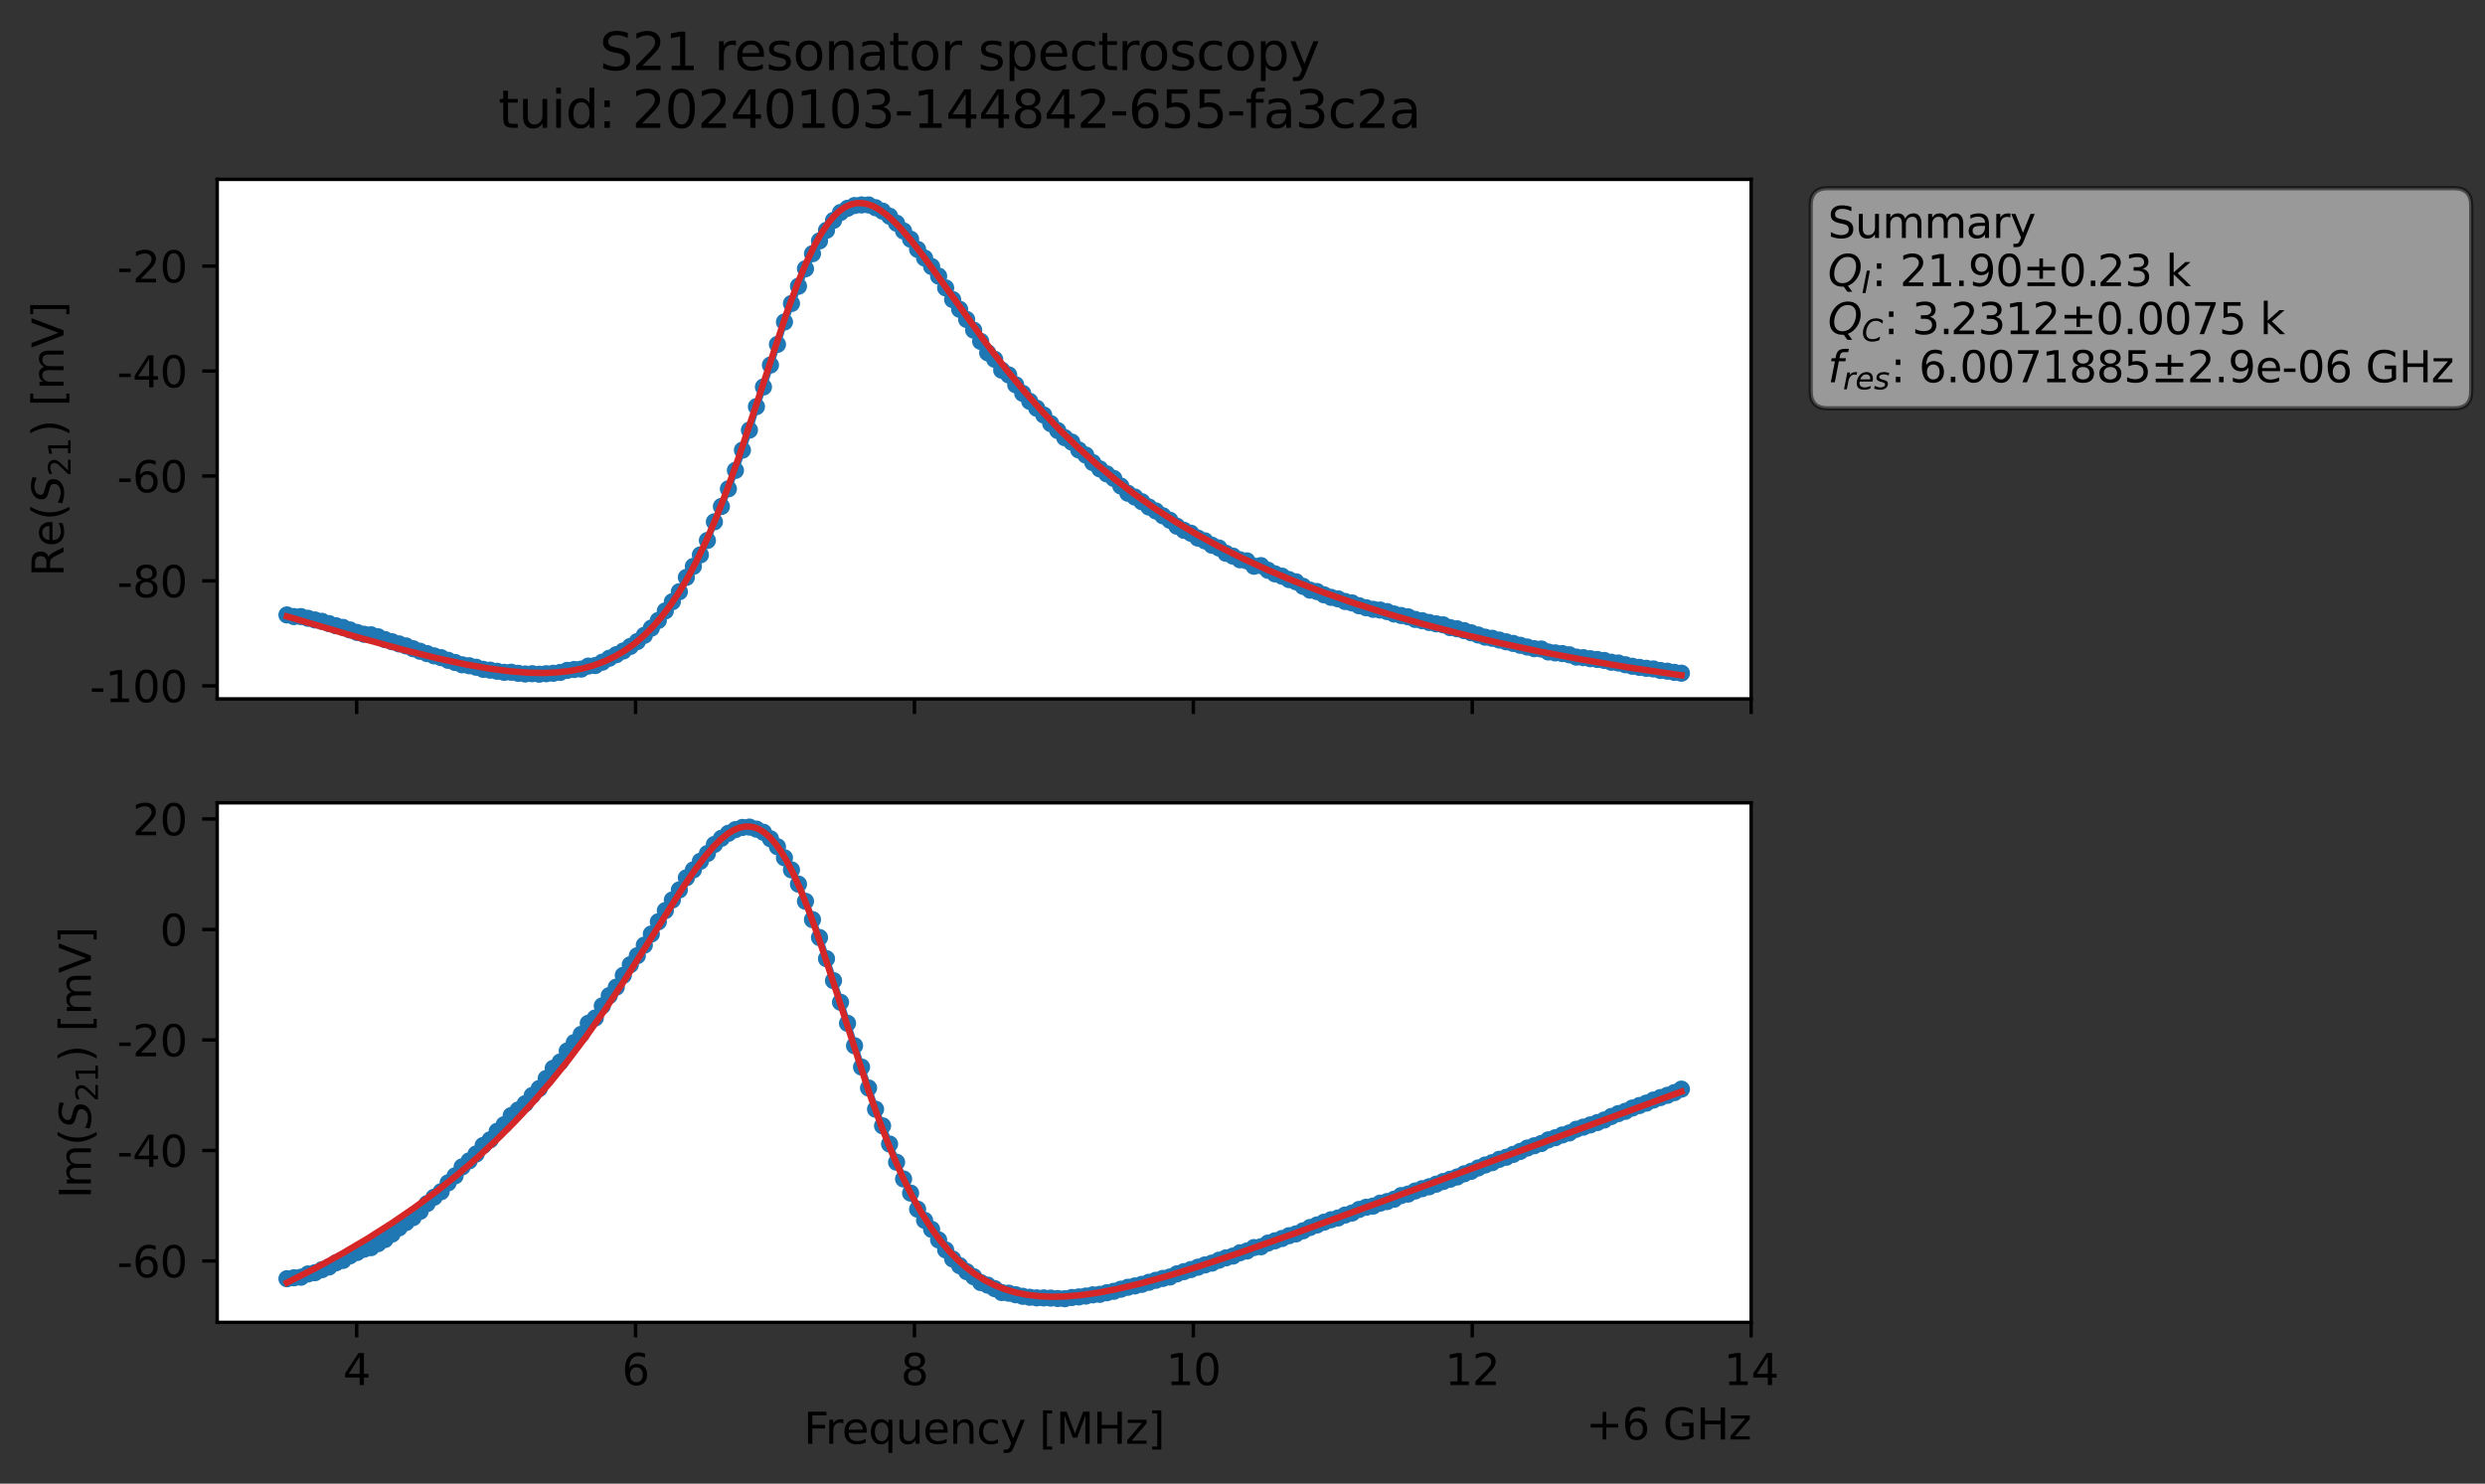 <?xml version="1.0" encoding="utf-8" standalone="no"?>
<!DOCTYPE svg PUBLIC "-//W3C//DTD SVG 1.1//EN"
  "http://www.w3.org/Graphics/SVG/1.1/DTD/svg11.dtd">
<svg xmlns:xlink="http://www.w3.org/1999/xlink" width="578.549pt" height="345.428pt" viewBox="0 0 578.549 345.428" xmlns="http://www.w3.org/2000/svg" version="1.1">
 <rect x="0" y="0" width="578.549" height="345.428" fill="#333333" stroke="none"/>
 <defs>
  <style type="text/css">*{stroke-linejoin: round; stroke-linecap: butt}</style>
 </defs>
 <g id="figure_1">
  <g id="patch_1">
   <path d="M 0 345.428 
L 578.549 345.428 
L 578.549 -0 
L 0 -0 
L 0 345.428 
z
" style="fill: none; opacity: 0"/>
  </g>
  <g id="axes_1">
   <g id="patch_2">
    <path d="M 50.573 162.72 
L 407.693 162.72 
L 407.693 41.76 
L 50.573 41.76 
z
" style="fill: #ffffff"/>
   </g>
   <g id="matplotlib.axis_1">
    <g id="xtick_1">
     <g id="line2d_1">
      <defs>
       <path id="m2ded8d7a88" d="M 0 0 
L 0 3.5 
" style="stroke: #000000; stroke-width: 0.8"/>
      </defs>
      <g>
       <use xlink:href="#m2ded8d7a88" x="83.039" y="162.72" style="stroke: #000000; stroke-width: 0.8"/>
      </g>
     </g>
    </g>
    <g id="xtick_2">
     <g id="line2d_2">
      <g>
       <use xlink:href="#m2ded8d7a88" x="147.97" y="162.72" style="stroke: #000000; stroke-width: 0.8"/>
      </g>
     </g>
    </g>
    <g id="xtick_3">
     <g id="line2d_3">
      <g>
       <use xlink:href="#m2ded8d7a88" x="212.901" y="162.72" style="stroke: #000000; stroke-width: 0.8"/>
      </g>
     </g>
    </g>
    <g id="xtick_4">
     <g id="line2d_4">
      <g>
       <use xlink:href="#m2ded8d7a88" x="277.832" y="162.72" style="stroke: #000000; stroke-width: 0.8"/>
      </g>
     </g>
    </g>
    <g id="xtick_5">
     <g id="line2d_5">
      <g>
       <use xlink:href="#m2ded8d7a88" x="342.763" y="162.72" style="stroke: #000000; stroke-width: 0.8"/>
      </g>
     </g>
    </g>
    <g id="xtick_6">
     <g id="line2d_6">
      <g>
       <use xlink:href="#m2ded8d7a88" x="407.693" y="162.72" style="stroke: #000000; stroke-width: 0.8"/>
      </g>
     </g>
    </g>
   </g>
   <g id="matplotlib.axis_2">
    <g id="ytick_1">
     <g id="line2d_7">
      <defs>
       <path id="m6c099060c7" d="M 0 0 
L -3.5 0 
" style="stroke: #000000; stroke-width: 0.8"/>
      </defs>
      <g>
       <use xlink:href="#m6c099060c7" x="50.573" y="159.68" style="stroke: #000000; stroke-width: 0.8"/>
      </g>
     </g>
     <g id="text_1">
      <!-- -100 -->
      <g transform="translate(20.878 163.48) scale(0.1 -0.1)">
       <defs>
        <path id="DejaVuSans-2d" d="M 313 2009 
L 1997 2009 
L 1997 1497 
L 313 1497 
L 313 2009 
z
" transform="scale(0.016)"/>
        <path id="DejaVuSans-31" d="M 794 531 
L 1825 531 
L 1825 4091 
L 703 3866 
L 703 4441 
L 1819 4666 
L 2450 4666 
L 2450 531 
L 3481 531 
L 3481 0 
L 794 0 
L 794 531 
z
" transform="scale(0.016)"/>
        <path id="DejaVuSans-30" d="M 2034 4250 
Q 1547 4250 1301 3770 
Q 1056 3291 1056 2328 
Q 1056 1369 1301 889 
Q 1547 409 2034 409 
Q 2525 409 2770 889 
Q 3016 1369 3016 2328 
Q 3016 3291 2770 3770 
Q 2525 4250 2034 4250 
z
M 2034 4750 
Q 2819 4750 3233 4129 
Q 3647 3509 3647 2328 
Q 3647 1150 3233 529 
Q 2819 -91 2034 -91 
Q 1250 -91 836 529 
Q 422 1150 422 2328 
Q 422 3509 836 4129 
Q 1250 4750 2034 4750 
z
" transform="scale(0.016)"/>
       </defs>
       <use xlink:href="#DejaVuSans-2d"/>
       <use xlink:href="#DejaVuSans-31" x="36.084"/>
       <use xlink:href="#DejaVuSans-30" x="99.707"/>
       <use xlink:href="#DejaVuSans-30" x="163.33"/>
      </g>
     </g>
    </g>
    <g id="ytick_2">
     <g id="line2d_8">
      <g>
       <use xlink:href="#m6c099060c7" x="50.573" y="135.248" style="stroke: #000000; stroke-width: 0.8"/>
      </g>
     </g>
     <g id="text_2">
      <!-- -80 -->
      <g transform="translate(27.241 139.047) scale(0.1 -0.1)">
       <defs>
        <path id="DejaVuSans-38" d="M 2034 2216 
Q 1584 2216 1326 1975 
Q 1069 1734 1069 1313 
Q 1069 891 1326 650 
Q 1584 409 2034 409 
Q 2484 409 2743 651 
Q 3003 894 3003 1313 
Q 3003 1734 2745 1975 
Q 2488 2216 2034 2216 
z
M 1403 2484 
Q 997 2584 770 2862 
Q 544 3141 544 3541 
Q 544 4100 942 4425 
Q 1341 4750 2034 4750 
Q 2731 4750 3128 4425 
Q 3525 4100 3525 3541 
Q 3525 3141 3298 2862 
Q 3072 2584 2669 2484 
Q 3125 2378 3379 2068 
Q 3634 1759 3634 1313 
Q 3634 634 3220 271 
Q 2806 -91 2034 -91 
Q 1263 -91 848 271 
Q 434 634 434 1313 
Q 434 1759 690 2068 
Q 947 2378 1403 2484 
z
M 1172 3481 
Q 1172 3119 1398 2916 
Q 1625 2713 2034 2713 
Q 2441 2713 2670 2916 
Q 2900 3119 2900 3481 
Q 2900 3844 2670 4047 
Q 2441 4250 2034 4250 
Q 1625 4250 1398 4047 
Q 1172 3844 1172 3481 
z
" transform="scale(0.016)"/>
       </defs>
       <use xlink:href="#DejaVuSans-2d"/>
       <use xlink:href="#DejaVuSans-38" x="36.084"/>
       <use xlink:href="#DejaVuSans-30" x="99.707"/>
      </g>
     </g>
    </g>
    <g id="ytick_3">
     <g id="line2d_9">
      <g>
       <use xlink:href="#m6c099060c7" x="50.573" y="110.816" style="stroke: #000000; stroke-width: 0.8"/>
      </g>
     </g>
     <g id="text_3">
      <!-- -60 -->
      <g transform="translate(27.241 114.615) scale(0.1 -0.1)">
       <defs>
        <path id="DejaVuSans-36" d="M 2113 2584 
Q 1688 2584 1439 2293 
Q 1191 2003 1191 1497 
Q 1191 994 1439 701 
Q 1688 409 2113 409 
Q 2538 409 2786 701 
Q 3034 994 3034 1497 
Q 3034 2003 2786 2293 
Q 2538 2584 2113 2584 
z
M 3366 4563 
L 3366 3988 
Q 3128 4100 2886 4159 
Q 2644 4219 2406 4219 
Q 1781 4219 1451 3797 
Q 1122 3375 1075 2522 
Q 1259 2794 1537 2939 
Q 1816 3084 2150 3084 
Q 2853 3084 3261 2657 
Q 3669 2231 3669 1497 
Q 3669 778 3244 343 
Q 2819 -91 2113 -91 
Q 1303 -91 875 529 
Q 447 1150 447 2328 
Q 447 3434 972 4092 
Q 1497 4750 2381 4750 
Q 2619 4750 2861 4703 
Q 3103 4656 3366 4563 
z
" transform="scale(0.016)"/>
       </defs>
       <use xlink:href="#DejaVuSans-2d"/>
       <use xlink:href="#DejaVuSans-36" x="36.084"/>
       <use xlink:href="#DejaVuSans-30" x="99.707"/>
      </g>
     </g>
    </g>
    <g id="ytick_4">
     <g id="line2d_10">
      <g>
       <use xlink:href="#m6c099060c7" x="50.573" y="86.384" style="stroke: #000000; stroke-width: 0.8"/>
      </g>
     </g>
     <g id="text_4">
      <!-- -40 -->
      <g transform="translate(27.241 90.183) scale(0.1 -0.1)">
       <defs>
        <path id="DejaVuSans-34" d="M 2419 4116 
L 825 1625 
L 2419 1625 
L 2419 4116 
z
M 2253 4666 
L 3047 4666 
L 3047 1625 
L 3713 1625 
L 3713 1100 
L 3047 1100 
L 3047 0 
L 2419 0 
L 2419 1100 
L 313 1100 
L 313 1709 
L 2253 4666 
z
" transform="scale(0.016)"/>
       </defs>
       <use xlink:href="#DejaVuSans-2d"/>
       <use xlink:href="#DejaVuSans-34" x="36.084"/>
       <use xlink:href="#DejaVuSans-30" x="99.707"/>
      </g>
     </g>
    </g>
    <g id="ytick_5">
     <g id="line2d_11">
      <g>
       <use xlink:href="#m6c099060c7" x="50.573" y="61.952" style="stroke: #000000; stroke-width: 0.8"/>
      </g>
     </g>
     <g id="text_5">
      <!-- -20 -->
      <g transform="translate(27.241 65.751) scale(0.1 -0.1)">
       <defs>
        <path id="DejaVuSans-32" d="M 1228 531 
L 3431 531 
L 3431 0 
L 469 0 
L 469 531 
Q 828 903 1448 1529 
Q 2069 2156 2228 2338 
Q 2531 2678 2651 2914 
Q 2772 3150 2772 3378 
Q 2772 3750 2511 3984 
Q 2250 4219 1831 4219 
Q 1534 4219 1204 4116 
Q 875 4013 500 3803 
L 500 4441 
Q 881 4594 1212 4672 
Q 1544 4750 1819 4750 
Q 2544 4750 2975 4387 
Q 3406 4025 3406 3419 
Q 3406 3131 3298 2873 
Q 3191 2616 2906 2266 
Q 2828 2175 2409 1742 
Q 1991 1309 1228 531 
z
" transform="scale(0.016)"/>
       </defs>
       <use xlink:href="#DejaVuSans-2d"/>
       <use xlink:href="#DejaVuSans-32" x="36.084"/>
       <use xlink:href="#DejaVuSans-30" x="99.707"/>
      </g>
     </g>
    </g>
    <g id="text_6">
     <!-- Re$(S_{21})$ [mV] -->
     <g transform="translate(14.798 134.24) rotate(-90) scale(0.1 -0.1)">
      <defs>
       <path id="DejaVuSans-52" d="M 2841 2188 
Q 3044 2119 3236 1894 
Q 3428 1669 3622 1275 
L 4263 0 
L 3584 0 
L 2988 1197 
Q 2756 1666 2539 1819 
Q 2322 1972 1947 1972 
L 1259 1972 
L 1259 0 
L 628 0 
L 628 4666 
L 2053 4666 
Q 2853 4666 3247 4331 
Q 3641 3997 3641 3322 
Q 3641 2881 3436 2590 
Q 3231 2300 2841 2188 
z
M 1259 4147 
L 1259 2491 
L 2053 2491 
Q 2509 2491 2742 2702 
Q 2975 2913 2975 3322 
Q 2975 3731 2742 3939 
Q 2509 4147 2053 4147 
L 1259 4147 
z
" transform="scale(0.016)"/>
       <path id="DejaVuSans-65" d="M 3597 1894 
L 3597 1613 
L 953 1613 
Q 991 1019 1311 708 
Q 1631 397 2203 397 
Q 2534 397 2845 478 
Q 3156 559 3463 722 
L 3463 178 
Q 3153 47 2828 -22 
Q 2503 -91 2169 -91 
Q 1331 -91 842 396 
Q 353 884 353 1716 
Q 353 2575 817 3079 
Q 1281 3584 2069 3584 
Q 2775 3584 3186 3129 
Q 3597 2675 3597 1894 
z
M 3022 2063 
Q 3016 2534 2758 2815 
Q 2500 3097 2075 3097 
Q 1594 3097 1305 2825 
Q 1016 2553 972 2059 
L 3022 2063 
z
" transform="scale(0.016)"/>
       <path id="DejaVuSans-28" d="M 1984 4856 
Q 1566 4138 1362 3434 
Q 1159 2731 1159 2009 
Q 1159 1288 1364 580 
Q 1569 -128 1984 -844 
L 1484 -844 
Q 1016 -109 783 600 
Q 550 1309 550 2009 
Q 550 2706 781 3412 
Q 1013 4119 1484 4856 
L 1984 4856 
z
" transform="scale(0.016)"/>
       <path id="DejaVuSans-Oblique-53" d="M 3859 4513 
L 3738 3897 
Q 3422 4066 3111 4152 
Q 2800 4238 2509 4238 
Q 1944 4238 1609 3991 
Q 1275 3744 1275 3334 
Q 1275 3109 1398 2989 
Q 1522 2869 2034 2731 
L 2413 2638 
Q 3053 2472 3303 2217 
Q 3553 1963 3553 1503 
Q 3553 797 2998 353 
Q 2444 -91 1538 -91 
Q 1166 -91 791 -17 
Q 416 56 38 206 
L 166 856 
Q 513 641 861 531 
Q 1209 422 1556 422 
Q 2147 422 2503 684 
Q 2859 947 2859 1369 
Q 2859 1650 2717 1795 
Q 2575 1941 2106 2059 
L 1728 2156 
Q 1081 2325 845 2545 
Q 609 2766 609 3163 
Q 609 3859 1145 4304 
Q 1681 4750 2541 4750 
Q 2875 4750 3203 4690 
Q 3531 4631 3859 4513 
z
" transform="scale(0.016)"/>
       <path id="DejaVuSans-29" d="M 513 4856 
L 1013 4856 
Q 1481 4119 1714 3412 
Q 1947 2706 1947 2009 
Q 1947 1309 1714 600 
Q 1481 -109 1013 -844 
L 513 -844 
Q 928 -128 1133 580 
Q 1338 1288 1338 2009 
Q 1338 2731 1133 3434 
Q 928 4138 513 4856 
z
" transform="scale(0.016)"/>
       <path id="DejaVuSans-20" transform="scale(0.016)"/>
       <path id="DejaVuSans-5b" d="M 550 4863 
L 1875 4863 
L 1875 4416 
L 1125 4416 
L 1125 -397 
L 1875 -397 
L 1875 -844 
L 550 -844 
L 550 4863 
z
" transform="scale(0.016)"/>
       <path id="DejaVuSans-6d" d="M 3328 2828 
Q 3544 3216 3844 3400 
Q 4144 3584 4550 3584 
Q 5097 3584 5394 3201 
Q 5691 2819 5691 2113 
L 5691 0 
L 5113 0 
L 5113 2094 
Q 5113 2597 4934 2840 
Q 4756 3084 4391 3084 
Q 3944 3084 3684 2787 
Q 3425 2491 3425 1978 
L 3425 0 
L 2847 0 
L 2847 2094 
Q 2847 2600 2669 2842 
Q 2491 3084 2119 3084 
Q 1678 3084 1418 2786 
Q 1159 2488 1159 1978 
L 1159 0 
L 581 0 
L 581 3500 
L 1159 3500 
L 1159 2956 
Q 1356 3278 1631 3431 
Q 1906 3584 2284 3584 
Q 2666 3584 2933 3390 
Q 3200 3197 3328 2828 
z
" transform="scale(0.016)"/>
       <path id="DejaVuSans-56" d="M 1831 0 
L 50 4666 
L 709 4666 
L 2188 738 
L 3669 4666 
L 4325 4666 
L 2547 0 
L 1831 0 
z
" transform="scale(0.016)"/>
       <path id="DejaVuSans-5d" d="M 1947 4863 
L 1947 -844 
L 622 -844 
L 622 -397 
L 1369 -397 
L 1369 4416 
L 622 4416 
L 622 4863 
L 1947 4863 
z
" transform="scale(0.016)"/>
      </defs>
      <use xlink:href="#DejaVuSans-52" transform="translate(0 0.016)"/>
      <use xlink:href="#DejaVuSans-65" transform="translate(69.482 0.016)"/>
      <use xlink:href="#DejaVuSans-28" transform="translate(131.006 0.016)"/>
      <use xlink:href="#DejaVuSans-Oblique-53" transform="translate(170.02 0.016)"/>
      <use xlink:href="#DejaVuSans-32" transform="translate(233.496 -16.391) scale(0.7)"/>
      <use xlink:href="#DejaVuSans-31" transform="translate(278.032 -16.391) scale(0.7)"/>
      <use xlink:href="#DejaVuSans-29" transform="translate(325.303 0.016)"/>
      <use xlink:href="#DejaVuSans-20" transform="translate(364.316 0.016)"/>
      <use xlink:href="#DejaVuSans-5b" transform="translate(396.104 0.016)"/>
      <use xlink:href="#DejaVuSans-6d" transform="translate(435.117 0.016)"/>
      <use xlink:href="#DejaVuSans-56" transform="translate(532.529 0.016)"/>
      <use xlink:href="#DejaVuSans-5d" transform="translate(600.938 0.016)"/>
     </g>
    </g>
   </g>
   <g id="line2d_12">
    <path d="M 66.806 143.174 
L 68.438 143.548 
L 70.069 143.556 
L 76.595 145.183 
L 78.226 145.688 
L 79.858 146.077 
L 83.12 147.242 
L 84.752 147.675 
L 86.383 147.797 
L 88.015 148.259 
L 89.646 148.915 
L 96.172 151.034 
L 99.435 152.173 
L 107.592 154.781 
L 109.223 154.998 
L 110.855 155.351 
L 112.486 155.838 
L 115.749 156.287 
L 117.38 156.536 
L 119.012 156.514 
L 122.275 156.922 
L 123.906 156.857 
L 125.538 156.974 
L 130.432 156.554 
L 132.063 156.081 
L 133.695 155.871 
L 135.326 155.781 
L 136.958 155.082 
L 138.589 154.954 
L 140.221 154.176 
L 143.483 152.426 
L 145.115 151.567 
L 148.378 149.368 
L 150.009 147.921 
L 153.272 144.45 
L 158.166 137.762 
L 159.798 134.433 
L 163.061 129.193 
L 164.692 125.831 
L 166.323 121.492 
L 167.955 117.917 
L 171.218 109.524 
L 174.481 100.136 
L 176.112 94.673 
L 177.743 90.095 
L 182.638 74.966 
L 185.901 66.639 
L 187.532 62.573 
L 189.163 59.065 
L 190.795 56.091 
L 194.058 51.318 
L 195.689 49.478 
L 197.321 48.496 
L 198.952 47.854 
L 200.583 47.708 
L 202.215 47.719 
L 203.846 48.358 
L 205.478 49.16 
L 207.109 50.341 
L 208.741 51.969 
L 212.003 55.692 
L 213.635 58.065 
L 218.529 64.291 
L 221.792 69.743 
L 225.055 74.38 
L 228.318 79.481 
L 229.949 82.136 
L 231.581 83.654 
L 233.212 86.182 
L 234.843 87.288 
L 236.475 89.587 
L 239.738 93.435 
L 243.001 96.632 
L 244.632 98.63 
L 247.895 101.902 
L 249.526 102.93 
L 251.158 104.76 
L 252.789 105.954 
L 254.421 107.705 
L 256.052 109.163 
L 259.315 111.401 
L 262.578 114.827 
L 264.209 115.721 
L 265.841 116.81 
L 267.472 118.039 
L 269.103 118.965 
L 272.366 121.127 
L 273.998 122.515 
L 275.629 123.468 
L 277.261 124.149 
L 278.892 125.283 
L 280.523 125.926 
L 282.155 126.943 
L 283.786 127.587 
L 285.418 128.822 
L 287.049 129.48 
L 288.681 130.328 
L 290.312 130.585 
L 291.943 131.832 
L 293.575 131.689 
L 295.206 132.769 
L 296.838 133.61 
L 298.469 134.141 
L 300.101 134.944 
L 301.732 135.459 
L 303.363 136.507 
L 304.995 137.403 
L 306.626 137.724 
L 308.258 138.49 
L 309.889 139.077 
L 311.521 139.422 
L 313.152 140.036 
L 314.784 140.377 
L 316.415 141.035 
L 319.678 141.868 
L 321.309 142.036 
L 322.941 142.393 
L 324.572 142.954 
L 327.835 143.613 
L 329.466 144.216 
L 332.729 144.923 
L 335.992 145.477 
L 337.624 146.128 
L 339.255 146.4 
L 342.518 147.328 
L 345.781 148.346 
L 347.412 148.61 
L 357.201 151.028 
L 358.832 151.104 
L 360.464 151.795 
L 365.358 152.449 
L 366.989 152.99 
L 368.621 153.119 
L 376.778 154.363 
L 380.041 155.121 
L 383.304 155.598 
L 384.935 155.744 
L 386.566 156.101 
L 389.829 156.544 
L 391.461 156.734 
L 391.461 156.734 
" clip-path="url(#p730d468808)" style="fill: none; stroke: #1f77b4; stroke-width: 1.5; stroke-linecap: square"/>
    <defs>
     <path id="m12a650e0d1" d="M 0 1.5 
C 0.398 1.5 0.779 1.342 1.061 1.061 
C 1.342 0.779 1.5 0.398 1.5 0 
C 1.5 -0.398 1.342 -0.779 1.061 -1.061 
C 0.779 -1.342 0.398 -1.5 0 -1.5 
C -0.398 -1.5 -0.779 -1.342 -1.061 -1.061 
C -1.342 -0.779 -1.5 -0.398 -1.5 0 
C -1.5 0.398 -1.342 0.779 -1.061 1.061 
C -0.779 1.342 -0.398 1.5 0 1.5 
z
" style="stroke: #1f77b4"/>
    </defs>
    <g clip-path="url(#p730d468808)">
     <use xlink:href="#m12a650e0d1" x="66.806" y="143.174" style="fill: #1f77b4; stroke: #1f77b4"/>
     <use xlink:href="#m12a650e0d1" x="68.438" y="143.548" style="fill: #1f77b4; stroke: #1f77b4"/>
     <use xlink:href="#m12a650e0d1" x="70.069" y="143.556" style="fill: #1f77b4; stroke: #1f77b4"/>
     <use xlink:href="#m12a650e0d1" x="71.7" y="143.953" style="fill: #1f77b4; stroke: #1f77b4"/>
     <use xlink:href="#m12a650e0d1" x="73.332" y="144.34" style="fill: #1f77b4; stroke: #1f77b4"/>
     <use xlink:href="#m12a650e0d1" x="74.963" y="144.663" style="fill: #1f77b4; stroke: #1f77b4"/>
     <use xlink:href="#m12a650e0d1" x="76.595" y="145.183" style="fill: #1f77b4; stroke: #1f77b4"/>
     <use xlink:href="#m12a650e0d1" x="78.226" y="145.688" style="fill: #1f77b4; stroke: #1f77b4"/>
     <use xlink:href="#m12a650e0d1" x="79.858" y="146.077" style="fill: #1f77b4; stroke: #1f77b4"/>
     <use xlink:href="#m12a650e0d1" x="81.489" y="146.663" style="fill: #1f77b4; stroke: #1f77b4"/>
     <use xlink:href="#m12a650e0d1" x="83.12" y="147.242" style="fill: #1f77b4; stroke: #1f77b4"/>
     <use xlink:href="#m12a650e0d1" x="84.752" y="147.675" style="fill: #1f77b4; stroke: #1f77b4"/>
     <use xlink:href="#m12a650e0d1" x="86.383" y="147.797" style="fill: #1f77b4; stroke: #1f77b4"/>
     <use xlink:href="#m12a650e0d1" x="88.015" y="148.259" style="fill: #1f77b4; stroke: #1f77b4"/>
     <use xlink:href="#m12a650e0d1" x="89.646" y="148.915" style="fill: #1f77b4; stroke: #1f77b4"/>
     <use xlink:href="#m12a650e0d1" x="91.278" y="149.416" style="fill: #1f77b4; stroke: #1f77b4"/>
     <use xlink:href="#m12a650e0d1" x="92.909" y="149.917" style="fill: #1f77b4; stroke: #1f77b4"/>
     <use xlink:href="#m12a650e0d1" x="94.54" y="150.389" style="fill: #1f77b4; stroke: #1f77b4"/>
     <use xlink:href="#m12a650e0d1" x="96.172" y="151.034" style="fill: #1f77b4; stroke: #1f77b4"/>
     <use xlink:href="#m12a650e0d1" x="97.803" y="151.631" style="fill: #1f77b4; stroke: #1f77b4"/>
     <use xlink:href="#m12a650e0d1" x="99.435" y="152.173" style="fill: #1f77b4; stroke: #1f77b4"/>
     <use xlink:href="#m12a650e0d1" x="101.066" y="152.7" style="fill: #1f77b4; stroke: #1f77b4"/>
     <use xlink:href="#m12a650e0d1" x="102.698" y="153.117" style="fill: #1f77b4; stroke: #1f77b4"/>
     <use xlink:href="#m12a650e0d1" x="104.329" y="153.735" style="fill: #1f77b4; stroke: #1f77b4"/>
     <use xlink:href="#m12a650e0d1" x="105.96" y="154.238" style="fill: #1f77b4; stroke: #1f77b4"/>
     <use xlink:href="#m12a650e0d1" x="107.592" y="154.781" style="fill: #1f77b4; stroke: #1f77b4"/>
     <use xlink:href="#m12a650e0d1" x="109.223" y="154.998" style="fill: #1f77b4; stroke: #1f77b4"/>
     <use xlink:href="#m12a650e0d1" x="110.855" y="155.351" style="fill: #1f77b4; stroke: #1f77b4"/>
     <use xlink:href="#m12a650e0d1" x="112.486" y="155.838" style="fill: #1f77b4; stroke: #1f77b4"/>
     <use xlink:href="#m12a650e0d1" x="114.118" y="156.026" style="fill: #1f77b4; stroke: #1f77b4"/>
     <use xlink:href="#m12a650e0d1" x="115.749" y="156.287" style="fill: #1f77b4; stroke: #1f77b4"/>
     <use xlink:href="#m12a650e0d1" x="117.38" y="156.536" style="fill: #1f77b4; stroke: #1f77b4"/>
     <use xlink:href="#m12a650e0d1" x="119.012" y="156.514" style="fill: #1f77b4; stroke: #1f77b4"/>
     <use xlink:href="#m12a650e0d1" x="120.643" y="156.766" style="fill: #1f77b4; stroke: #1f77b4"/>
     <use xlink:href="#m12a650e0d1" x="122.275" y="156.922" style="fill: #1f77b4; stroke: #1f77b4"/>
     <use xlink:href="#m12a650e0d1" x="123.906" y="156.857" style="fill: #1f77b4; stroke: #1f77b4"/>
     <use xlink:href="#m12a650e0d1" x="125.538" y="156.974" style="fill: #1f77b4; stroke: #1f77b4"/>
     <use xlink:href="#m12a650e0d1" x="127.169" y="156.861" style="fill: #1f77b4; stroke: #1f77b4"/>
     <use xlink:href="#m12a650e0d1" x="128.8" y="156.756" style="fill: #1f77b4; stroke: #1f77b4"/>
     <use xlink:href="#m12a650e0d1" x="130.432" y="156.554" style="fill: #1f77b4; stroke: #1f77b4"/>
     <use xlink:href="#m12a650e0d1" x="132.063" y="156.081" style="fill: #1f77b4; stroke: #1f77b4"/>
     <use xlink:href="#m12a650e0d1" x="133.695" y="155.871" style="fill: #1f77b4; stroke: #1f77b4"/>
     <use xlink:href="#m12a650e0d1" x="135.326" y="155.781" style="fill: #1f77b4; stroke: #1f77b4"/>
     <use xlink:href="#m12a650e0d1" x="136.958" y="155.082" style="fill: #1f77b4; stroke: #1f77b4"/>
     <use xlink:href="#m12a650e0d1" x="138.589" y="154.954" style="fill: #1f77b4; stroke: #1f77b4"/>
     <use xlink:href="#m12a650e0d1" x="140.221" y="154.176" style="fill: #1f77b4; stroke: #1f77b4"/>
     <use xlink:href="#m12a650e0d1" x="141.852" y="153.252" style="fill: #1f77b4; stroke: #1f77b4"/>
     <use xlink:href="#m12a650e0d1" x="143.483" y="152.426" style="fill: #1f77b4; stroke: #1f77b4"/>
     <use xlink:href="#m12a650e0d1" x="145.115" y="151.567" style="fill: #1f77b4; stroke: #1f77b4"/>
     <use xlink:href="#m12a650e0d1" x="146.746" y="150.514" style="fill: #1f77b4; stroke: #1f77b4"/>
     <use xlink:href="#m12a650e0d1" x="148.378" y="149.368" style="fill: #1f77b4; stroke: #1f77b4"/>
     <use xlink:href="#m12a650e0d1" x="150.009" y="147.921" style="fill: #1f77b4; stroke: #1f77b4"/>
     <use xlink:href="#m12a650e0d1" x="151.641" y="146.244" style="fill: #1f77b4; stroke: #1f77b4"/>
     <use xlink:href="#m12a650e0d1" x="153.272" y="144.45" style="fill: #1f77b4; stroke: #1f77b4"/>
     <use xlink:href="#m12a650e0d1" x="154.903" y="142.232" style="fill: #1f77b4; stroke: #1f77b4"/>
     <use xlink:href="#m12a650e0d1" x="156.535" y="140.092" style="fill: #1f77b4; stroke: #1f77b4"/>
     <use xlink:href="#m12a650e0d1" x="158.166" y="137.762" style="fill: #1f77b4; stroke: #1f77b4"/>
     <use xlink:href="#m12a650e0d1" x="159.798" y="134.433" style="fill: #1f77b4; stroke: #1f77b4"/>
     <use xlink:href="#m12a650e0d1" x="161.429" y="131.863" style="fill: #1f77b4; stroke: #1f77b4"/>
     <use xlink:href="#m12a650e0d1" x="163.061" y="129.193" style="fill: #1f77b4; stroke: #1f77b4"/>
     <use xlink:href="#m12a650e0d1" x="164.692" y="125.831" style="fill: #1f77b4; stroke: #1f77b4"/>
     <use xlink:href="#m12a650e0d1" x="166.323" y="121.492" style="fill: #1f77b4; stroke: #1f77b4"/>
     <use xlink:href="#m12a650e0d1" x="167.955" y="117.917" style="fill: #1f77b4; stroke: #1f77b4"/>
     <use xlink:href="#m12a650e0d1" x="169.586" y="113.81" style="fill: #1f77b4; stroke: #1f77b4"/>
     <use xlink:href="#m12a650e0d1" x="171.218" y="109.524" style="fill: #1f77b4; stroke: #1f77b4"/>
     <use xlink:href="#m12a650e0d1" x="172.849" y="104.807" style="fill: #1f77b4; stroke: #1f77b4"/>
     <use xlink:href="#m12a650e0d1" x="174.481" y="100.136" style="fill: #1f77b4; stroke: #1f77b4"/>
     <use xlink:href="#m12a650e0d1" x="176.112" y="94.673" style="fill: #1f77b4; stroke: #1f77b4"/>
     <use xlink:href="#m12a650e0d1" x="177.743" y="90.095" style="fill: #1f77b4; stroke: #1f77b4"/>
     <use xlink:href="#m12a650e0d1" x="179.375" y="84.992" style="fill: #1f77b4; stroke: #1f77b4"/>
     <use xlink:href="#m12a650e0d1" x="181.006" y="80.185" style="fill: #1f77b4; stroke: #1f77b4"/>
     <use xlink:href="#m12a650e0d1" x="182.638" y="74.966" style="fill: #1f77b4; stroke: #1f77b4"/>
     <use xlink:href="#m12a650e0d1" x="184.269" y="70.666" style="fill: #1f77b4; stroke: #1f77b4"/>
     <use xlink:href="#m12a650e0d1" x="185.901" y="66.639" style="fill: #1f77b4; stroke: #1f77b4"/>
     <use xlink:href="#m12a650e0d1" x="187.532" y="62.573" style="fill: #1f77b4; stroke: #1f77b4"/>
     <use xlink:href="#m12a650e0d1" x="189.163" y="59.065" style="fill: #1f77b4; stroke: #1f77b4"/>
     <use xlink:href="#m12a650e0d1" x="190.795" y="56.091" style="fill: #1f77b4; stroke: #1f77b4"/>
     <use xlink:href="#m12a650e0d1" x="192.426" y="53.621" style="fill: #1f77b4; stroke: #1f77b4"/>
     <use xlink:href="#m12a650e0d1" x="194.058" y="51.318" style="fill: #1f77b4; stroke: #1f77b4"/>
     <use xlink:href="#m12a650e0d1" x="195.689" y="49.478" style="fill: #1f77b4; stroke: #1f77b4"/>
     <use xlink:href="#m12a650e0d1" x="197.321" y="48.496" style="fill: #1f77b4; stroke: #1f77b4"/>
     <use xlink:href="#m12a650e0d1" x="198.952" y="47.854" style="fill: #1f77b4; stroke: #1f77b4"/>
     <use xlink:href="#m12a650e0d1" x="200.583" y="47.708" style="fill: #1f77b4; stroke: #1f77b4"/>
     <use xlink:href="#m12a650e0d1" x="202.215" y="47.719" style="fill: #1f77b4; stroke: #1f77b4"/>
     <use xlink:href="#m12a650e0d1" x="203.846" y="48.358" style="fill: #1f77b4; stroke: #1f77b4"/>
     <use xlink:href="#m12a650e0d1" x="205.478" y="49.16" style="fill: #1f77b4; stroke: #1f77b4"/>
     <use xlink:href="#m12a650e0d1" x="207.109" y="50.341" style="fill: #1f77b4; stroke: #1f77b4"/>
     <use xlink:href="#m12a650e0d1" x="208.741" y="51.969" style="fill: #1f77b4; stroke: #1f77b4"/>
     <use xlink:href="#m12a650e0d1" x="210.372" y="53.774" style="fill: #1f77b4; stroke: #1f77b4"/>
     <use xlink:href="#m12a650e0d1" x="212.003" y="55.692" style="fill: #1f77b4; stroke: #1f77b4"/>
     <use xlink:href="#m12a650e0d1" x="213.635" y="58.065" style="fill: #1f77b4; stroke: #1f77b4"/>
     <use xlink:href="#m12a650e0d1" x="215.266" y="60.083" style="fill: #1f77b4; stroke: #1f77b4"/>
     <use xlink:href="#m12a650e0d1" x="216.898" y="62.058" style="fill: #1f77b4; stroke: #1f77b4"/>
     <use xlink:href="#m12a650e0d1" x="218.529" y="64.291" style="fill: #1f77b4; stroke: #1f77b4"/>
     <use xlink:href="#m12a650e0d1" x="220.161" y="67.029" style="fill: #1f77b4; stroke: #1f77b4"/>
     <use xlink:href="#m12a650e0d1" x="221.792" y="69.743" style="fill: #1f77b4; stroke: #1f77b4"/>
     <use xlink:href="#m12a650e0d1" x="223.423" y="72.017" style="fill: #1f77b4; stroke: #1f77b4"/>
     <use xlink:href="#m12a650e0d1" x="225.055" y="74.38" style="fill: #1f77b4; stroke: #1f77b4"/>
     <use xlink:href="#m12a650e0d1" x="226.686" y="76.865" style="fill: #1f77b4; stroke: #1f77b4"/>
     <use xlink:href="#m12a650e0d1" x="228.318" y="79.481" style="fill: #1f77b4; stroke: #1f77b4"/>
     <use xlink:href="#m12a650e0d1" x="229.949" y="82.136" style="fill: #1f77b4; stroke: #1f77b4"/>
     <use xlink:href="#m12a650e0d1" x="231.581" y="83.654" style="fill: #1f77b4; stroke: #1f77b4"/>
     <use xlink:href="#m12a650e0d1" x="233.212" y="86.182" style="fill: #1f77b4; stroke: #1f77b4"/>
     <use xlink:href="#m12a650e0d1" x="234.843" y="87.288" style="fill: #1f77b4; stroke: #1f77b4"/>
     <use xlink:href="#m12a650e0d1" x="236.475" y="89.587" style="fill: #1f77b4; stroke: #1f77b4"/>
     <use xlink:href="#m12a650e0d1" x="238.106" y="91.58" style="fill: #1f77b4; stroke: #1f77b4"/>
     <use xlink:href="#m12a650e0d1" x="239.738" y="93.435" style="fill: #1f77b4; stroke: #1f77b4"/>
     <use xlink:href="#m12a650e0d1" x="241.369" y="95.05" style="fill: #1f77b4; stroke: #1f77b4"/>
     <use xlink:href="#m12a650e0d1" x="243.001" y="96.632" style="fill: #1f77b4; stroke: #1f77b4"/>
     <use xlink:href="#m12a650e0d1" x="244.632" y="98.63" style="fill: #1f77b4; stroke: #1f77b4"/>
     <use xlink:href="#m12a650e0d1" x="246.263" y="100.243" style="fill: #1f77b4; stroke: #1f77b4"/>
     <use xlink:href="#m12a650e0d1" x="247.895" y="101.902" style="fill: #1f77b4; stroke: #1f77b4"/>
     <use xlink:href="#m12a650e0d1" x="249.526" y="102.93" style="fill: #1f77b4; stroke: #1f77b4"/>
     <use xlink:href="#m12a650e0d1" x="251.158" y="104.76" style="fill: #1f77b4; stroke: #1f77b4"/>
     <use xlink:href="#m12a650e0d1" x="252.789" y="105.954" style="fill: #1f77b4; stroke: #1f77b4"/>
     <use xlink:href="#m12a650e0d1" x="254.421" y="107.705" style="fill: #1f77b4; stroke: #1f77b4"/>
     <use xlink:href="#m12a650e0d1" x="256.052" y="109.163" style="fill: #1f77b4; stroke: #1f77b4"/>
     <use xlink:href="#m12a650e0d1" x="257.683" y="110.333" style="fill: #1f77b4; stroke: #1f77b4"/>
     <use xlink:href="#m12a650e0d1" x="259.315" y="111.401" style="fill: #1f77b4; stroke: #1f77b4"/>
     <use xlink:href="#m12a650e0d1" x="260.946" y="113.161" style="fill: #1f77b4; stroke: #1f77b4"/>
     <use xlink:href="#m12a650e0d1" x="262.578" y="114.827" style="fill: #1f77b4; stroke: #1f77b4"/>
     <use xlink:href="#m12a650e0d1" x="264.209" y="115.721" style="fill: #1f77b4; stroke: #1f77b4"/>
     <use xlink:href="#m12a650e0d1" x="265.841" y="116.81" style="fill: #1f77b4; stroke: #1f77b4"/>
     <use xlink:href="#m12a650e0d1" x="267.472" y="118.039" style="fill: #1f77b4; stroke: #1f77b4"/>
     <use xlink:href="#m12a650e0d1" x="269.103" y="118.965" style="fill: #1f77b4; stroke: #1f77b4"/>
     <use xlink:href="#m12a650e0d1" x="270.735" y="120.086" style="fill: #1f77b4; stroke: #1f77b4"/>
     <use xlink:href="#m12a650e0d1" x="272.366" y="121.127" style="fill: #1f77b4; stroke: #1f77b4"/>
     <use xlink:href="#m12a650e0d1" x="273.998" y="122.515" style="fill: #1f77b4; stroke: #1f77b4"/>
     <use xlink:href="#m12a650e0d1" x="275.629" y="123.468" style="fill: #1f77b4; stroke: #1f77b4"/>
     <use xlink:href="#m12a650e0d1" x="277.261" y="124.149" style="fill: #1f77b4; stroke: #1f77b4"/>
     <use xlink:href="#m12a650e0d1" x="278.892" y="125.283" style="fill: #1f77b4; stroke: #1f77b4"/>
     <use xlink:href="#m12a650e0d1" x="280.523" y="125.926" style="fill: #1f77b4; stroke: #1f77b4"/>
     <use xlink:href="#m12a650e0d1" x="282.155" y="126.943" style="fill: #1f77b4; stroke: #1f77b4"/>
     <use xlink:href="#m12a650e0d1" x="283.786" y="127.587" style="fill: #1f77b4; stroke: #1f77b4"/>
     <use xlink:href="#m12a650e0d1" x="285.418" y="128.822" style="fill: #1f77b4; stroke: #1f77b4"/>
     <use xlink:href="#m12a650e0d1" x="287.049" y="129.48" style="fill: #1f77b4; stroke: #1f77b4"/>
     <use xlink:href="#m12a650e0d1" x="288.681" y="130.328" style="fill: #1f77b4; stroke: #1f77b4"/>
     <use xlink:href="#m12a650e0d1" x="290.312" y="130.585" style="fill: #1f77b4; stroke: #1f77b4"/>
     <use xlink:href="#m12a650e0d1" x="291.943" y="131.832" style="fill: #1f77b4; stroke: #1f77b4"/>
     <use xlink:href="#m12a650e0d1" x="293.575" y="131.689" style="fill: #1f77b4; stroke: #1f77b4"/>
     <use xlink:href="#m12a650e0d1" x="295.206" y="132.769" style="fill: #1f77b4; stroke: #1f77b4"/>
     <use xlink:href="#m12a650e0d1" x="296.838" y="133.61" style="fill: #1f77b4; stroke: #1f77b4"/>
     <use xlink:href="#m12a650e0d1" x="298.469" y="134.141" style="fill: #1f77b4; stroke: #1f77b4"/>
     <use xlink:href="#m12a650e0d1" x="300.101" y="134.944" style="fill: #1f77b4; stroke: #1f77b4"/>
     <use xlink:href="#m12a650e0d1" x="301.732" y="135.459" style="fill: #1f77b4; stroke: #1f77b4"/>
     <use xlink:href="#m12a650e0d1" x="303.363" y="136.507" style="fill: #1f77b4; stroke: #1f77b4"/>
     <use xlink:href="#m12a650e0d1" x="304.995" y="137.403" style="fill: #1f77b4; stroke: #1f77b4"/>
     <use xlink:href="#m12a650e0d1" x="306.626" y="137.724" style="fill: #1f77b4; stroke: #1f77b4"/>
     <use xlink:href="#m12a650e0d1" x="308.258" y="138.49" style="fill: #1f77b4; stroke: #1f77b4"/>
     <use xlink:href="#m12a650e0d1" x="309.889" y="139.077" style="fill: #1f77b4; stroke: #1f77b4"/>
     <use xlink:href="#m12a650e0d1" x="311.521" y="139.422" style="fill: #1f77b4; stroke: #1f77b4"/>
     <use xlink:href="#m12a650e0d1" x="313.152" y="140.036" style="fill: #1f77b4; stroke: #1f77b4"/>
     <use xlink:href="#m12a650e0d1" x="314.784" y="140.377" style="fill: #1f77b4; stroke: #1f77b4"/>
     <use xlink:href="#m12a650e0d1" x="316.415" y="141.035" style="fill: #1f77b4; stroke: #1f77b4"/>
     <use xlink:href="#m12a650e0d1" x="318.046" y="141.494" style="fill: #1f77b4; stroke: #1f77b4"/>
     <use xlink:href="#m12a650e0d1" x="319.678" y="141.868" style="fill: #1f77b4; stroke: #1f77b4"/>
     <use xlink:href="#m12a650e0d1" x="321.309" y="142.036" style="fill: #1f77b4; stroke: #1f77b4"/>
     <use xlink:href="#m12a650e0d1" x="322.941" y="142.393" style="fill: #1f77b4; stroke: #1f77b4"/>
     <use xlink:href="#m12a650e0d1" x="324.572" y="142.954" style="fill: #1f77b4; stroke: #1f77b4"/>
     <use xlink:href="#m12a650e0d1" x="326.204" y="143.309" style="fill: #1f77b4; stroke: #1f77b4"/>
     <use xlink:href="#m12a650e0d1" x="327.835" y="143.613" style="fill: #1f77b4; stroke: #1f77b4"/>
     <use xlink:href="#m12a650e0d1" x="329.466" y="144.216" style="fill: #1f77b4; stroke: #1f77b4"/>
     <use xlink:href="#m12a650e0d1" x="331.098" y="144.519" style="fill: #1f77b4; stroke: #1f77b4"/>
     <use xlink:href="#m12a650e0d1" x="332.729" y="144.923" style="fill: #1f77b4; stroke: #1f77b4"/>
     <use xlink:href="#m12a650e0d1" x="334.361" y="145.242" style="fill: #1f77b4; stroke: #1f77b4"/>
     <use xlink:href="#m12a650e0d1" x="335.992" y="145.477" style="fill: #1f77b4; stroke: #1f77b4"/>
     <use xlink:href="#m12a650e0d1" x="337.624" y="146.128" style="fill: #1f77b4; stroke: #1f77b4"/>
     <use xlink:href="#m12a650e0d1" x="339.255" y="146.4" style="fill: #1f77b4; stroke: #1f77b4"/>
     <use xlink:href="#m12a650e0d1" x="340.886" y="146.824" style="fill: #1f77b4; stroke: #1f77b4"/>
     <use xlink:href="#m12a650e0d1" x="342.518" y="147.328" style="fill: #1f77b4; stroke: #1f77b4"/>
     <use xlink:href="#m12a650e0d1" x="344.149" y="147.84" style="fill: #1f77b4; stroke: #1f77b4"/>
     <use xlink:href="#m12a650e0d1" x="345.781" y="148.346" style="fill: #1f77b4; stroke: #1f77b4"/>
     <use xlink:href="#m12a650e0d1" x="347.412" y="148.61" style="fill: #1f77b4; stroke: #1f77b4"/>
     <use xlink:href="#m12a650e0d1" x="349.044" y="149.017" style="fill: #1f77b4; stroke: #1f77b4"/>
     <use xlink:href="#m12a650e0d1" x="350.675" y="149.432" style="fill: #1f77b4; stroke: #1f77b4"/>
     <use xlink:href="#m12a650e0d1" x="352.306" y="149.806" style="fill: #1f77b4; stroke: #1f77b4"/>
     <use xlink:href="#m12a650e0d1" x="353.938" y="150.234" style="fill: #1f77b4; stroke: #1f77b4"/>
     <use xlink:href="#m12a650e0d1" x="355.569" y="150.644" style="fill: #1f77b4; stroke: #1f77b4"/>
     <use xlink:href="#m12a650e0d1" x="357.201" y="151.028" style="fill: #1f77b4; stroke: #1f77b4"/>
     <use xlink:href="#m12a650e0d1" x="358.832" y="151.104" style="fill: #1f77b4; stroke: #1f77b4"/>
     <use xlink:href="#m12a650e0d1" x="360.464" y="151.795" style="fill: #1f77b4; stroke: #1f77b4"/>
     <use xlink:href="#m12a650e0d1" x="362.095" y="152.008" style="fill: #1f77b4; stroke: #1f77b4"/>
     <use xlink:href="#m12a650e0d1" x="363.726" y="152.169" style="fill: #1f77b4; stroke: #1f77b4"/>
     <use xlink:href="#m12a650e0d1" x="365.358" y="152.449" style="fill: #1f77b4; stroke: #1f77b4"/>
     <use xlink:href="#m12a650e0d1" x="366.989" y="152.99" style="fill: #1f77b4; stroke: #1f77b4"/>
     <use xlink:href="#m12a650e0d1" x="368.621" y="153.119" style="fill: #1f77b4; stroke: #1f77b4"/>
     <use xlink:href="#m12a650e0d1" x="370.252" y="153.362" style="fill: #1f77b4; stroke: #1f77b4"/>
     <use xlink:href="#m12a650e0d1" x="371.884" y="153.544" style="fill: #1f77b4; stroke: #1f77b4"/>
     <use xlink:href="#m12a650e0d1" x="373.515" y="153.772" style="fill: #1f77b4; stroke: #1f77b4"/>
     <use xlink:href="#m12a650e0d1" x="375.146" y="154.181" style="fill: #1f77b4; stroke: #1f77b4"/>
     <use xlink:href="#m12a650e0d1" x="376.778" y="154.363" style="fill: #1f77b4; stroke: #1f77b4"/>
     <use xlink:href="#m12a650e0d1" x="378.409" y="154.77" style="fill: #1f77b4; stroke: #1f77b4"/>
     <use xlink:href="#m12a650e0d1" x="380.041" y="155.121" style="fill: #1f77b4; stroke: #1f77b4"/>
     <use xlink:href="#m12a650e0d1" x="381.672" y="155.375" style="fill: #1f77b4; stroke: #1f77b4"/>
     <use xlink:href="#m12a650e0d1" x="383.304" y="155.598" style="fill: #1f77b4; stroke: #1f77b4"/>
     <use xlink:href="#m12a650e0d1" x="384.935" y="155.744" style="fill: #1f77b4; stroke: #1f77b4"/>
     <use xlink:href="#m12a650e0d1" x="386.566" y="156.101" style="fill: #1f77b4; stroke: #1f77b4"/>
     <use xlink:href="#m12a650e0d1" x="388.198" y="156.27" style="fill: #1f77b4; stroke: #1f77b4"/>
     <use xlink:href="#m12a650e0d1" x="389.829" y="156.544" style="fill: #1f77b4; stroke: #1f77b4"/>
     <use xlink:href="#m12a650e0d1" x="391.461" y="156.734" style="fill: #1f77b4; stroke: #1f77b4"/>
    </g>
   </g>
   <g id="line2d_13">
    <path d="M 66.806 143.518 
L 83.055 148.311 
L 93.779 151.258 
L 101.904 153.277 
L 108.404 154.681 
L 113.928 155.659 
L 118.803 156.295 
L 123.028 156.619 
L 126.602 156.683 
L 129.852 156.534 
L 132.777 156.197 
L 135.702 155.629 
L 138.302 154.898 
L 140.901 153.918 
L 143.176 152.825 
L 145.451 151.482 
L 147.726 149.858 
L 150.001 147.918 
L 151.951 145.975 
L 153.901 143.749 
L 155.851 141.216 
L 157.8 138.353 
L 159.75 135.139 
L 162.025 130.922 
L 164.3 126.185 
L 166.575 120.927 
L 169.175 114.302 
L 172.1 106.15 
L 175.674 95.445 
L 183.149 72.834 
L 185.749 65.84 
L 187.699 61.173 
L 189.648 57.108 
L 191.273 54.232 
L 192.898 51.848 
L 194.198 50.305 
L 195.498 49.086 
L 196.798 48.185 
L 198.098 47.594 
L 199.398 47.3 
L 200.698 47.284 
L 201.998 47.53 
L 203.298 48.016 
L 204.597 48.721 
L 206.222 49.875 
L 207.847 51.294 
L 209.797 53.287 
L 212.072 55.929 
L 214.997 59.684 
L 219.222 65.511 
L 229.621 79.997 
L 234.171 85.898 
L 238.395 91.023 
L 242.62 95.793 
L 246.845 100.211 
L 251.07 104.296 
L 255.294 108.07 
L 259.519 111.559 
L 264.069 115.025 
L 268.618 118.219 
L 273.493 121.371 
L 278.693 124.458 
L 283.892 127.294 
L 289.417 130.062 
L 295.267 132.751 
L 301.441 135.352 
L 308.266 137.977 
L 315.416 140.481 
L 322.89 142.863 
L 331.015 145.215 
L 339.464 147.429 
L 348.563 149.582 
L 358.313 151.655 
L 368.387 153.571 
L 379.111 155.387 
L 390.486 157.086 
L 391.461 157.222 
L 391.461 157.222 
" clip-path="url(#p730d468808)" style="fill: none; stroke: #d62728; stroke-width: 1.5; stroke-linecap: square"/>
   </g>
   <g id="patch_3">
    <path d="M 50.573 162.72 
L 50.573 41.76 
" style="fill: none; stroke: #000000; stroke-width: 0.8; stroke-linejoin: miter; stroke-linecap: square"/>
   </g>
   <g id="patch_4">
    <path d="M 407.693 162.72 
L 407.693 41.76 
" style="fill: none; stroke: #000000; stroke-width: 0.8; stroke-linejoin: miter; stroke-linecap: square"/>
   </g>
   <g id="patch_5">
    <path d="M 50.573 162.72 
L 407.693 162.72 
" style="fill: none; stroke: #000000; stroke-width: 0.8; stroke-linejoin: miter; stroke-linecap: square"/>
   </g>
   <g id="patch_6">
    <path d="M 50.573 41.76 
L 407.693 41.76 
" style="fill: none; stroke: #000000; stroke-width: 0.8; stroke-linejoin: miter; stroke-linecap: square"/>
   </g>
   <g id="text_7">
    <g id="patch_7">
     <path d="M 425.549 95.08 
L 571.349 95.08 
Q 575.349 95.08 575.349 91.08 
L 575.349 47.808 
Q 575.349 43.808 571.349 43.808 
L 425.549 43.808 
Q 421.549 43.808 421.549 47.808 
L 421.549 91.08 
Q 421.549 95.08 425.549 95.08 
z
" style="fill: #ffffff; opacity: 0.5; stroke: #000000; stroke-linejoin: miter"/>
    </g>
    <!-- Summary -->
    <g transform="translate(425.549 55.406) scale(0.1 -0.1)">
     <defs>
      <path id="DejaVuSans-53" d="M 3425 4513 
L 3425 3897 
Q 3066 4069 2747 4153 
Q 2428 4238 2131 4238 
Q 1616 4238 1336 4038 
Q 1056 3838 1056 3469 
Q 1056 3159 1242 3001 
Q 1428 2844 1947 2747 
L 2328 2669 
Q 3034 2534 3370 2195 
Q 3706 1856 3706 1288 
Q 3706 609 3251 259 
Q 2797 -91 1919 -91 
Q 1588 -91 1214 -16 
Q 841 59 441 206 
L 441 856 
Q 825 641 1194 531 
Q 1563 422 1919 422 
Q 2459 422 2753 634 
Q 3047 847 3047 1241 
Q 3047 1584 2836 1778 
Q 2625 1972 2144 2069 
L 1759 2144 
Q 1053 2284 737 2584 
Q 422 2884 422 3419 
Q 422 4038 858 4394 
Q 1294 4750 2059 4750 
Q 2388 4750 2728 4690 
Q 3069 4631 3425 4513 
z
" transform="scale(0.016)"/>
      <path id="DejaVuSans-75" d="M 544 1381 
L 544 3500 
L 1119 3500 
L 1119 1403 
Q 1119 906 1312 657 
Q 1506 409 1894 409 
Q 2359 409 2629 706 
Q 2900 1003 2900 1516 
L 2900 3500 
L 3475 3500 
L 3475 0 
L 2900 0 
L 2900 538 
Q 2691 219 2414 64 
Q 2138 -91 1772 -91 
Q 1169 -91 856 284 
Q 544 659 544 1381 
z
M 1991 3584 
L 1991 3584 
z
" transform="scale(0.016)"/>
      <path id="DejaVuSans-61" d="M 2194 1759 
Q 1497 1759 1228 1600 
Q 959 1441 959 1056 
Q 959 750 1161 570 
Q 1363 391 1709 391 
Q 2188 391 2477 730 
Q 2766 1069 2766 1631 
L 2766 1759 
L 2194 1759 
z
M 3341 1997 
L 3341 0 
L 2766 0 
L 2766 531 
Q 2569 213 2275 61 
Q 1981 -91 1556 -91 
Q 1019 -91 701 211 
Q 384 513 384 1019 
Q 384 1609 779 1909 
Q 1175 2209 1959 2209 
L 2766 2209 
L 2766 2266 
Q 2766 2663 2505 2880 
Q 2244 3097 1772 3097 
Q 1472 3097 1187 3025 
Q 903 2953 641 2809 
L 641 3341 
Q 956 3463 1253 3523 
Q 1550 3584 1831 3584 
Q 2591 3584 2966 3190 
Q 3341 2797 3341 1997 
z
" transform="scale(0.016)"/>
      <path id="DejaVuSans-72" d="M 2631 2963 
Q 2534 3019 2420 3045 
Q 2306 3072 2169 3072 
Q 1681 3072 1420 2755 
Q 1159 2438 1159 1844 
L 1159 0 
L 581 0 
L 581 3500 
L 1159 3500 
L 1159 2956 
Q 1341 3275 1631 3429 
Q 1922 3584 2338 3584 
Q 2397 3584 2469 3576 
Q 2541 3569 2628 3553 
L 2631 2963 
z
" transform="scale(0.016)"/>
      <path id="DejaVuSans-79" d="M 2059 -325 
Q 1816 -950 1584 -1140 
Q 1353 -1331 966 -1331 
L 506 -1331 
L 506 -850 
L 844 -850 
Q 1081 -850 1212 -737 
Q 1344 -625 1503 -206 
L 1606 56 
L 191 3500 
L 800 3500 
L 1894 763 
L 2988 3500 
L 3597 3500 
L 2059 -325 
z
" transform="scale(0.016)"/>
     </defs>
     <use xlink:href="#DejaVuSans-53"/>
     <use xlink:href="#DejaVuSans-75" x="63.477"/>
     <use xlink:href="#DejaVuSans-6d" x="126.855"/>
     <use xlink:href="#DejaVuSans-6d" x="224.268"/>
     <use xlink:href="#DejaVuSans-61" x="321.68"/>
     <use xlink:href="#DejaVuSans-72" x="382.959"/>
     <use xlink:href="#DejaVuSans-79" x="424.072"/>
    </g>
    <!-- $Q_I$: 21.90$\pm$0.23 k -->
    <g transform="translate(425.549 66.604) scale(0.1 -0.1)">
     <defs>
      <path id="DejaVuSans-Oblique-51" d="M 2309 -84 
Q 2275 -88 2237 -89 
Q 2200 -91 2125 -91 
Q 1250 -91 756 411 
Q 263 913 263 1797 
Q 263 2319 452 2844 
Q 641 3369 978 3788 
Q 1369 4269 1858 4509 
Q 2347 4750 2938 4750 
Q 3794 4750 4287 4245 
Q 4781 3741 4781 2869 
Q 4781 1928 4265 1147 
Q 3750 366 2919 44 
L 3553 -825 
L 2847 -825 
L 2309 -84 
z
M 2919 4238 
Q 2400 4238 2003 3986 
Q 1606 3734 1313 3219 
Q 1125 2891 1026 2522 
Q 928 2153 928 1778 
Q 928 1128 1239 775 
Q 1550 422 2119 422 
Q 2631 422 3032 676 
Q 3434 931 3719 1434 
Q 3909 1772 4009 2142 
Q 4109 2513 4109 2881 
Q 4109 3528 3796 3883 
Q 3484 4238 2919 4238 
z
" transform="scale(0.016)"/>
      <path id="DejaVuSans-Oblique-49" d="M 1081 4666 
L 1716 4666 
L 806 0 
L 172 0 
L 1081 4666 
z
" transform="scale(0.016)"/>
      <path id="DejaVuSans-3a" d="M 750 794 
L 1409 794 
L 1409 0 
L 750 0 
L 750 794 
z
M 750 3309 
L 1409 3309 
L 1409 2516 
L 750 2516 
L 750 3309 
z
" transform="scale(0.016)"/>
      <path id="DejaVuSans-2e" d="M 684 794 
L 1344 794 
L 1344 0 
L 684 0 
L 684 794 
z
" transform="scale(0.016)"/>
      <path id="DejaVuSans-39" d="M 703 97 
L 703 672 
Q 941 559 1184 500 
Q 1428 441 1663 441 
Q 2288 441 2617 861 
Q 2947 1281 2994 2138 
Q 2813 1869 2534 1725 
Q 2256 1581 1919 1581 
Q 1219 1581 811 2004 
Q 403 2428 403 3163 
Q 403 3881 828 4315 
Q 1253 4750 1959 4750 
Q 2769 4750 3195 4129 
Q 3622 3509 3622 2328 
Q 3622 1225 3098 567 
Q 2575 -91 1691 -91 
Q 1453 -91 1209 -44 
Q 966 3 703 97 
z
M 1959 2075 
Q 2384 2075 2632 2365 
Q 2881 2656 2881 3163 
Q 2881 3666 2632 3958 
Q 2384 4250 1959 4250 
Q 1534 4250 1286 3958 
Q 1038 3666 1038 3163 
Q 1038 2656 1286 2365 
Q 1534 2075 1959 2075 
z
" transform="scale(0.016)"/>
      <path id="DejaVuSans-b1" d="M 2944 4013 
L 2944 2803 
L 4684 2803 
L 4684 2272 
L 2944 2272 
L 2944 1063 
L 2419 1063 
L 2419 2272 
L 678 2272 
L 678 2803 
L 2419 2803 
L 2419 4013 
L 2944 4013 
z
M 678 531 
L 4684 531 
L 4684 0 
L 678 0 
L 678 531 
z
" transform="scale(0.016)"/>
      <path id="DejaVuSans-33" d="M 2597 2516 
Q 3050 2419 3304 2112 
Q 3559 1806 3559 1356 
Q 3559 666 3084 287 
Q 2609 -91 1734 -91 
Q 1441 -91 1130 -33 
Q 819 25 488 141 
L 488 750 
Q 750 597 1062 519 
Q 1375 441 1716 441 
Q 2309 441 2620 675 
Q 2931 909 2931 1356 
Q 2931 1769 2642 2001 
Q 2353 2234 1838 2234 
L 1294 2234 
L 1294 2753 
L 1863 2753 
Q 2328 2753 2575 2939 
Q 2822 3125 2822 3475 
Q 2822 3834 2567 4026 
Q 2313 4219 1838 4219 
Q 1578 4219 1281 4162 
Q 984 4106 628 3988 
L 628 4550 
Q 988 4650 1302 4700 
Q 1616 4750 1894 4750 
Q 2613 4750 3031 4423 
Q 3450 4097 3450 3541 
Q 3450 3153 3228 2886 
Q 3006 2619 2597 2516 
z
" transform="scale(0.016)"/>
      <path id="DejaVuSans-6b" d="M 581 4863 
L 1159 4863 
L 1159 1991 
L 2875 3500 
L 3609 3500 
L 1753 1863 
L 3688 0 
L 2938 0 
L 1159 1709 
L 1159 0 
L 581 0 
L 581 4863 
z
" transform="scale(0.016)"/>
     </defs>
     <use xlink:href="#DejaVuSans-Oblique-51" transform="translate(0 0.016)"/>
     <use xlink:href="#DejaVuSans-Oblique-49" transform="translate(78.711 -16.391) scale(0.7)"/>
     <use xlink:href="#DejaVuSans-3a" transform="translate(102.09 0.016)"/>
     <use xlink:href="#DejaVuSans-20" transform="translate(135.781 0.016)"/>
     <use xlink:href="#DejaVuSans-32" transform="translate(167.568 0.016)"/>
     <use xlink:href="#DejaVuSans-31" transform="translate(231.191 0.016)"/>
     <use xlink:href="#DejaVuSans-2e" transform="translate(294.814 0.016)"/>
     <use xlink:href="#DejaVuSans-39" transform="translate(326.602 0.016)"/>
     <use xlink:href="#DejaVuSans-30" transform="translate(390.225 0.016)"/>
     <use xlink:href="#DejaVuSans-b1" transform="translate(453.848 0.016)"/>
     <use xlink:href="#DejaVuSans-30" transform="translate(537.637 0.016)"/>
     <use xlink:href="#DejaVuSans-2e" transform="translate(601.26 0.016)"/>
     <use xlink:href="#DejaVuSans-32" transform="translate(627.547 0.016)"/>
     <use xlink:href="#DejaVuSans-33" transform="translate(691.17 0.016)"/>
     <use xlink:href="#DejaVuSans-20" transform="translate(754.793 0.016)"/>
     <use xlink:href="#DejaVuSans-6b" transform="translate(786.58 0.016)"/>
    </g>
    <!-- $Q_C$: 3.2312$\pm$0.0075 k -->
    <g transform="translate(425.549 77.802) scale(0.1 -0.1)">
     <defs>
      <path id="DejaVuSans-Oblique-43" d="M 4447 4306 
L 4319 3641 
Q 4019 3944 3683 4091 
Q 3347 4238 2956 4238 
Q 2422 4238 2017 3981 
Q 1613 3725 1319 3200 
Q 1131 2863 1032 2486 
Q 934 2109 934 1728 
Q 934 1091 1264 756 
Q 1594 422 2222 422 
Q 2656 422 3056 561 
Q 3456 700 3834 978 
L 3688 231 
Q 3316 72 2936 -9 
Q 2556 -91 2175 -91 
Q 1278 -91 773 396 
Q 269 884 269 1753 
Q 269 2309 461 2846 
Q 653 3384 1013 3828 
Q 1394 4300 1883 4525 
Q 2372 4750 3022 4750 
Q 3422 4750 3780 4639 
Q 4138 4528 4447 4306 
z
" transform="scale(0.016)"/>
      <path id="DejaVuSans-37" d="M 525 4666 
L 3525 4666 
L 3525 4397 
L 1831 0 
L 1172 0 
L 2766 4134 
L 525 4134 
L 525 4666 
z
" transform="scale(0.016)"/>
      <path id="DejaVuSans-35" d="M 691 4666 
L 3169 4666 
L 3169 4134 
L 1269 4134 
L 1269 2991 
Q 1406 3038 1543 3061 
Q 1681 3084 1819 3084 
Q 2600 3084 3056 2656 
Q 3513 2228 3513 1497 
Q 3513 744 3044 326 
Q 2575 -91 1722 -91 
Q 1428 -91 1123 -41 
Q 819 9 494 109 
L 494 744 
Q 775 591 1075 516 
Q 1375 441 1709 441 
Q 2250 441 2565 725 
Q 2881 1009 2881 1497 
Q 2881 1984 2565 2268 
Q 2250 2553 1709 2553 
Q 1456 2553 1204 2497 
Q 953 2441 691 2322 
L 691 4666 
z
" transform="scale(0.016)"/>
     </defs>
     <use xlink:href="#DejaVuSans-Oblique-51" transform="translate(0 0.016)"/>
     <use xlink:href="#DejaVuSans-Oblique-43" transform="translate(78.711 -16.391) scale(0.7)"/>
     <use xlink:href="#DejaVuSans-3a" transform="translate(130.322 0.016)"/>
     <use xlink:href="#DejaVuSans-20" transform="translate(164.014 0.016)"/>
     <use xlink:href="#DejaVuSans-33" transform="translate(195.801 0.016)"/>
     <use xlink:href="#DejaVuSans-2e" transform="translate(259.424 0.016)"/>
     <use xlink:href="#DejaVuSans-32" transform="translate(285.711 0.016)"/>
     <use xlink:href="#DejaVuSans-33" transform="translate(349.334 0.016)"/>
     <use xlink:href="#DejaVuSans-31" transform="translate(412.957 0.016)"/>
     <use xlink:href="#DejaVuSans-32" transform="translate(476.58 0.016)"/>
     <use xlink:href="#DejaVuSans-b1" transform="translate(540.203 0.016)"/>
     <use xlink:href="#DejaVuSans-30" transform="translate(623.992 0.016)"/>
     <use xlink:href="#DejaVuSans-2e" transform="translate(687.615 0.016)"/>
     <use xlink:href="#DejaVuSans-30" transform="translate(719.402 0.016)"/>
     <use xlink:href="#DejaVuSans-30" transform="translate(783.025 0.016)"/>
     <use xlink:href="#DejaVuSans-37" transform="translate(846.648 0.016)"/>
     <use xlink:href="#DejaVuSans-35" transform="translate(910.271 0.016)"/>
     <use xlink:href="#DejaVuSans-20" transform="translate(973.895 0.016)"/>
     <use xlink:href="#DejaVuSans-6b" transform="translate(1005.682 0.016)"/>
    </g>
    <!-- $f_{res}$: 6.0071885$\pm$2.9e-06 GHz -->
    <g transform="translate(425.549 89) scale(0.1 -0.1)">
     <defs>
      <path id="DejaVuSans-Oblique-66" d="M 3059 4863 
L 2969 4384 
L 2419 4384 
Q 2106 4384 1964 4261 
Q 1822 4138 1753 3809 
L 1691 3500 
L 2638 3500 
L 2553 3053 
L 1606 3053 
L 1013 0 
L 434 0 
L 1031 3053 
L 481 3053 
L 563 3500 
L 1113 3500 
L 1159 3744 
Q 1278 4363 1576 4613 
Q 1875 4863 2516 4863 
L 3059 4863 
z
" transform="scale(0.016)"/>
      <path id="DejaVuSans-Oblique-72" d="M 2853 2969 
Q 2766 3016 2653 3041 
Q 2541 3066 2413 3066 
Q 1953 3066 1609 2717 
Q 1266 2369 1153 1784 
L 800 0 
L 225 0 
L 909 3500 
L 1484 3500 
L 1375 2956 
Q 1603 3259 1920 3421 
Q 2238 3584 2597 3584 
Q 2691 3584 2781 3573 
Q 2872 3563 2963 3538 
L 2853 2969 
z
" transform="scale(0.016)"/>
      <path id="DejaVuSans-Oblique-65" d="M 3078 2063 
Q 3088 2113 3092 2166 
Q 3097 2219 3097 2272 
Q 3097 2653 2873 2875 
Q 2650 3097 2266 3097 
Q 1838 3097 1509 2826 
Q 1181 2556 1013 2059 
L 3078 2063 
z
M 3578 1613 
L 903 1613 
Q 884 1494 878 1425 
Q 872 1356 872 1306 
Q 872 872 1139 634 
Q 1406 397 1894 397 
Q 2269 397 2603 481 
Q 2938 566 3225 728 
L 3116 159 
Q 2806 34 2476 -28 
Q 2147 -91 1806 -91 
Q 1078 -91 686 257 
Q 294 606 294 1247 
Q 294 1794 489 2264 
Q 684 2734 1063 3103 
Q 1306 3334 1642 3459 
Q 1978 3584 2356 3584 
Q 2950 3584 3301 3228 
Q 3653 2872 3653 2272 
Q 3653 2128 3634 1964 
Q 3616 1800 3578 1613 
z
" transform="scale(0.016)"/>
      <path id="DejaVuSans-Oblique-73" d="M 3200 3397 
L 3091 2853 
Q 2863 2978 2609 3040 
Q 2356 3103 2088 3103 
Q 1634 3103 1373 2948 
Q 1113 2794 1113 2528 
Q 1113 2219 1719 2053 
Q 1766 2041 1788 2034 
L 1972 1978 
Q 2547 1819 2739 1644 
Q 2931 1469 2931 1166 
Q 2931 609 2489 259 
Q 2047 -91 1331 -91 
Q 1053 -91 747 -37 
Q 441 16 72 128 
L 184 722 
Q 500 559 806 475 
Q 1113 391 1394 391 
Q 1816 391 2080 572 
Q 2344 753 2344 1031 
Q 2344 1331 1650 1516 
L 1591 1531 
L 1394 1581 
Q 956 1697 753 1886 
Q 550 2075 550 2369 
Q 550 2928 970 3256 
Q 1391 3584 2113 3584 
Q 2397 3584 2667 3537 
Q 2938 3491 3200 3397 
z
" transform="scale(0.016)"/>
      <path id="DejaVuSans-47" d="M 3809 666 
L 3809 1919 
L 2778 1919 
L 2778 2438 
L 4434 2438 
L 4434 434 
Q 4069 175 3628 42 
Q 3188 -91 2688 -91 
Q 1594 -91 976 548 
Q 359 1188 359 2328 
Q 359 3472 976 4111 
Q 1594 4750 2688 4750 
Q 3144 4750 3555 4637 
Q 3966 4525 4313 4306 
L 4313 3634 
Q 3963 3931 3569 4081 
Q 3175 4231 2741 4231 
Q 1884 4231 1454 3753 
Q 1025 3275 1025 2328 
Q 1025 1384 1454 906 
Q 1884 428 2741 428 
Q 3075 428 3337 486 
Q 3600 544 3809 666 
z
" transform="scale(0.016)"/>
      <path id="DejaVuSans-48" d="M 628 4666 
L 1259 4666 
L 1259 2753 
L 3553 2753 
L 3553 4666 
L 4184 4666 
L 4184 0 
L 3553 0 
L 3553 2222 
L 1259 2222 
L 1259 0 
L 628 0 
L 628 4666 
z
" transform="scale(0.016)"/>
      <path id="DejaVuSans-7a" d="M 353 3500 
L 3084 3500 
L 3084 2975 
L 922 459 
L 3084 459 
L 3084 0 
L 275 0 
L 275 525 
L 2438 3041 
L 353 3041 
L 353 3500 
z
" transform="scale(0.016)"/>
     </defs>
     <use xlink:href="#DejaVuSans-Oblique-66" transform="translate(0 0.016)"/>
     <use xlink:href="#DejaVuSans-Oblique-72" transform="translate(35.205 -16.391) scale(0.7)"/>
     <use xlink:href="#DejaVuSans-Oblique-65" transform="translate(63.984 -16.391) scale(0.7)"/>
     <use xlink:href="#DejaVuSans-Oblique-73" transform="translate(107.051 -16.391) scale(0.7)"/>
     <use xlink:href="#DejaVuSans-3a" transform="translate(146.255 0.016)"/>
     <use xlink:href="#DejaVuSans-20" transform="translate(179.946 0.016)"/>
     <use xlink:href="#DejaVuSans-36" transform="translate(211.733 0.016)"/>
     <use xlink:href="#DejaVuSans-2e" transform="translate(275.356 0.016)"/>
     <use xlink:href="#DejaVuSans-30" transform="translate(307.144 0.016)"/>
     <use xlink:href="#DejaVuSans-30" transform="translate(370.767 0.016)"/>
     <use xlink:href="#DejaVuSans-37" transform="translate(434.39 0.016)"/>
     <use xlink:href="#DejaVuSans-31" transform="translate(498.013 0.016)"/>
     <use xlink:href="#DejaVuSans-38" transform="translate(561.636 0.016)"/>
     <use xlink:href="#DejaVuSans-38" transform="translate(625.259 0.016)"/>
     <use xlink:href="#DejaVuSans-35" transform="translate(688.882 0.016)"/>
     <use xlink:href="#DejaVuSans-b1" transform="translate(752.505 0.016)"/>
     <use xlink:href="#DejaVuSans-32" transform="translate(836.294 0.016)"/>
     <use xlink:href="#DejaVuSans-2e" transform="translate(899.917 0.016)"/>
     <use xlink:href="#DejaVuSans-39" transform="translate(931.704 0.016)"/>
     <use xlink:href="#DejaVuSans-65" transform="translate(995.327 0.016)"/>
     <use xlink:href="#DejaVuSans-2d" transform="translate(1056.851 0.016)"/>
     <use xlink:href="#DejaVuSans-30" transform="translate(1092.935 0.016)"/>
     <use xlink:href="#DejaVuSans-36" transform="translate(1156.558 0.016)"/>
     <use xlink:href="#DejaVuSans-20" transform="translate(1220.181 0.016)"/>
     <use xlink:href="#DejaVuSans-47" transform="translate(1251.968 0.016)"/>
     <use xlink:href="#DejaVuSans-48" transform="translate(1329.458 0.016)"/>
     <use xlink:href="#DejaVuSans-7a" transform="translate(1404.653 0.016)"/>
    </g>
   </g>
  </g>
  <g id="axes_2">
   <g id="patch_8">
    <path d="M 50.573 307.872 
L 407.693 307.872 
L 407.693 186.912 
L 50.573 186.912 
z
" style="fill: #ffffff"/>
   </g>
   <g id="matplotlib.axis_3">
    <g id="xtick_7">
     <g id="line2d_14">
      <g>
       <use xlink:href="#m2ded8d7a88" x="83.039" y="307.872" style="stroke: #000000; stroke-width: 0.8"/>
      </g>
     </g>
     <g id="text_8">
      <!-- 4 -->
      <g transform="translate(79.858 322.47) scale(0.1 -0.1)">
       <use xlink:href="#DejaVuSans-34"/>
      </g>
     </g>
    </g>
    <g id="xtick_8">
     <g id="line2d_15">
      <g>
       <use xlink:href="#m2ded8d7a88" x="147.97" y="307.872" style="stroke: #000000; stroke-width: 0.8"/>
      </g>
     </g>
     <g id="text_9">
      <!-- 6 -->
      <g transform="translate(144.789 322.47) scale(0.1 -0.1)">
       <use xlink:href="#DejaVuSans-36"/>
      </g>
     </g>
    </g>
    <g id="xtick_9">
     <g id="line2d_16">
      <g>
       <use xlink:href="#m2ded8d7a88" x="212.901" y="307.872" style="stroke: #000000; stroke-width: 0.8"/>
      </g>
     </g>
     <g id="text_10">
      <!-- 8 -->
      <g transform="translate(209.719 322.47) scale(0.1 -0.1)">
       <use xlink:href="#DejaVuSans-38"/>
      </g>
     </g>
    </g>
    <g id="xtick_10">
     <g id="line2d_17">
      <g>
       <use xlink:href="#m2ded8d7a88" x="277.832" y="307.872" style="stroke: #000000; stroke-width: 0.8"/>
      </g>
     </g>
     <g id="text_11">
      <!-- 10 -->
      <g transform="translate(271.469 322.47) scale(0.1 -0.1)">
       <use xlink:href="#DejaVuSans-31"/>
       <use xlink:href="#DejaVuSans-30" x="63.623"/>
      </g>
     </g>
    </g>
    <g id="xtick_11">
     <g id="line2d_18">
      <g>
       <use xlink:href="#m2ded8d7a88" x="342.763" y="307.872" style="stroke: #000000; stroke-width: 0.8"/>
      </g>
     </g>
     <g id="text_12">
      <!-- 12 -->
      <g transform="translate(336.4 322.47) scale(0.1 -0.1)">
       <use xlink:href="#DejaVuSans-31"/>
       <use xlink:href="#DejaVuSans-32" x="63.623"/>
      </g>
     </g>
    </g>
    <g id="xtick_12">
     <g id="line2d_19">
      <g>
       <use xlink:href="#m2ded8d7a88" x="407.693" y="307.872" style="stroke: #000000; stroke-width: 0.8"/>
      </g>
     </g>
     <g id="text_13">
      <!-- 14 -->
      <g transform="translate(401.331 322.47) scale(0.1 -0.1)">
       <use xlink:href="#DejaVuSans-31"/>
       <use xlink:href="#DejaVuSans-34" x="63.623"/>
      </g>
     </g>
    </g>
    <g id="text_14">
     <!-- Frequency [MHz] -->
     <g transform="translate(187.115 336.149) scale(0.1 -0.1)">
      <defs>
       <path id="DejaVuSans-46" d="M 628 4666 
L 3309 4666 
L 3309 4134 
L 1259 4134 
L 1259 2759 
L 3109 2759 
L 3109 2228 
L 1259 2228 
L 1259 0 
L 628 0 
L 628 4666 
z
" transform="scale(0.016)"/>
       <path id="DejaVuSans-71" d="M 947 1747 
Q 947 1113 1208 752 
Q 1469 391 1925 391 
Q 2381 391 2643 752 
Q 2906 1113 2906 1747 
Q 2906 2381 2643 2742 
Q 2381 3103 1925 3103 
Q 1469 3103 1208 2742 
Q 947 2381 947 1747 
z
M 2906 525 
Q 2725 213 2448 61 
Q 2172 -91 1784 -91 
Q 1150 -91 751 415 
Q 353 922 353 1747 
Q 353 2572 751 3078 
Q 1150 3584 1784 3584 
Q 2172 3584 2448 3432 
Q 2725 3281 2906 2969 
L 2906 3500 
L 3481 3500 
L 3481 -1331 
L 2906 -1331 
L 2906 525 
z
" transform="scale(0.016)"/>
       <path id="DejaVuSans-6e" d="M 3513 2113 
L 3513 0 
L 2938 0 
L 2938 2094 
Q 2938 2591 2744 2837 
Q 2550 3084 2163 3084 
Q 1697 3084 1428 2787 
Q 1159 2491 1159 1978 
L 1159 0 
L 581 0 
L 581 3500 
L 1159 3500 
L 1159 2956 
Q 1366 3272 1645 3428 
Q 1925 3584 2291 3584 
Q 2894 3584 3203 3211 
Q 3513 2838 3513 2113 
z
" transform="scale(0.016)"/>
       <path id="DejaVuSans-63" d="M 3122 3366 
L 3122 2828 
Q 2878 2963 2633 3030 
Q 2388 3097 2138 3097 
Q 1578 3097 1268 2742 
Q 959 2388 959 1747 
Q 959 1106 1268 751 
Q 1578 397 2138 397 
Q 2388 397 2633 464 
Q 2878 531 3122 666 
L 3122 134 
Q 2881 22 2623 -34 
Q 2366 -91 2075 -91 
Q 1284 -91 818 406 
Q 353 903 353 1747 
Q 353 2603 823 3093 
Q 1294 3584 2113 3584 
Q 2378 3584 2631 3529 
Q 2884 3475 3122 3366 
z
" transform="scale(0.016)"/>
       <path id="DejaVuSans-4d" d="M 628 4666 
L 1569 4666 
L 2759 1491 
L 3956 4666 
L 4897 4666 
L 4897 0 
L 4281 0 
L 4281 4097 
L 3078 897 
L 2444 897 
L 1241 4097 
L 1241 0 
L 628 0 
L 628 4666 
z
" transform="scale(0.016)"/>
      </defs>
      <use xlink:href="#DejaVuSans-46"/>
      <use xlink:href="#DejaVuSans-72" x="50.27"/>
      <use xlink:href="#DejaVuSans-65" x="89.133"/>
      <use xlink:href="#DejaVuSans-71" x="150.656"/>
      <use xlink:href="#DejaVuSans-75" x="214.133"/>
      <use xlink:href="#DejaVuSans-65" x="277.512"/>
      <use xlink:href="#DejaVuSans-6e" x="339.035"/>
      <use xlink:href="#DejaVuSans-63" x="402.414"/>
      <use xlink:href="#DejaVuSans-79" x="457.395"/>
      <use xlink:href="#DejaVuSans-20" x="516.574"/>
      <use xlink:href="#DejaVuSans-5b" x="548.361"/>
      <use xlink:href="#DejaVuSans-4d" x="587.375"/>
      <use xlink:href="#DejaVuSans-48" x="673.654"/>
      <use xlink:href="#DejaVuSans-7a" x="748.85"/>
      <use xlink:href="#DejaVuSans-5d" x="801.34"/>
     </g>
    </g>
    <g id="text_15">
     <!-- +6 GHz -->
     <g transform="translate(369.256 335.149) scale(0.1 -0.1)">
      <defs>
       <path id="DejaVuSans-2b" d="M 2944 4013 
L 2944 2272 
L 4684 2272 
L 4684 1741 
L 2944 1741 
L 2944 0 
L 2419 0 
L 2419 1741 
L 678 1741 
L 678 2272 
L 2419 2272 
L 2419 4013 
L 2944 4013 
z
" transform="scale(0.016)"/>
      </defs>
      <use xlink:href="#DejaVuSans-2b"/>
      <use xlink:href="#DejaVuSans-36" x="83.789"/>
      <use xlink:href="#DejaVuSans-20" x="147.412"/>
      <use xlink:href="#DejaVuSans-47" x="179.199"/>
      <use xlink:href="#DejaVuSans-48" x="256.689"/>
      <use xlink:href="#DejaVuSans-7a" x="331.885"/>
     </g>
    </g>
   </g>
   <g id="matplotlib.axis_4">
    <g id="ytick_6">
     <g id="line2d_20">
      <g>
       <use xlink:href="#m6c099060c7" x="50.573" y="293.586" style="stroke: #000000; stroke-width: 0.8"/>
      </g>
     </g>
     <g id="text_16">
      <!-- -60 -->
      <g transform="translate(27.241 297.385) scale(0.1 -0.1)">
       <use xlink:href="#DejaVuSans-2d"/>
       <use xlink:href="#DejaVuSans-36" x="36.084"/>
       <use xlink:href="#DejaVuSans-30" x="99.707"/>
      </g>
     </g>
    </g>
    <g id="ytick_7">
     <g id="line2d_21">
      <g>
       <use xlink:href="#m6c099060c7" x="50.573" y="267.859" style="stroke: #000000; stroke-width: 0.8"/>
      </g>
     </g>
     <g id="text_17">
      <!-- -40 -->
      <g transform="translate(27.241 271.658) scale(0.1 -0.1)">
       <use xlink:href="#DejaVuSans-2d"/>
       <use xlink:href="#DejaVuSans-34" x="36.084"/>
       <use xlink:href="#DejaVuSans-30" x="99.707"/>
      </g>
     </g>
    </g>
    <g id="ytick_8">
     <g id="line2d_22">
      <g>
       <use xlink:href="#m6c099060c7" x="50.573" y="242.131" style="stroke: #000000; stroke-width: 0.8"/>
      </g>
     </g>
     <g id="text_18">
      <!-- -20 -->
      <g transform="translate(27.241 245.93) scale(0.1 -0.1)">
       <use xlink:href="#DejaVuSans-2d"/>
       <use xlink:href="#DejaVuSans-32" x="36.084"/>
       <use xlink:href="#DejaVuSans-30" x="99.707"/>
      </g>
     </g>
    </g>
    <g id="ytick_9">
     <g id="line2d_23">
      <g>
       <use xlink:href="#m6c099060c7" x="50.573" y="216.404" style="stroke: #000000; stroke-width: 0.8"/>
      </g>
     </g>
     <g id="text_19">
      <!-- 0 -->
      <g transform="translate(37.211 220.203) scale(0.1 -0.1)">
       <use xlink:href="#DejaVuSans-30"/>
      </g>
     </g>
    </g>
    <g id="ytick_10">
     <g id="line2d_24">
      <g>
       <use xlink:href="#m6c099060c7" x="50.573" y="190.677" style="stroke: #000000; stroke-width: 0.8"/>
      </g>
     </g>
     <g id="text_20">
      <!-- 20 -->
      <g transform="translate(30.848 194.476) scale(0.1 -0.1)">
       <use xlink:href="#DejaVuSans-32"/>
       <use xlink:href="#DejaVuSans-30" x="63.623"/>
      </g>
     </g>
    </g>
    <g id="text_21">
     <!-- Im$(S_{21})$ [mV] -->
     <g transform="translate(21.161 279.042) rotate(-90) scale(0.1 -0.1)">
      <defs>
       <path id="DejaVuSans-49" d="M 628 4666 
L 1259 4666 
L 1259 0 
L 628 0 
L 628 4666 
z
" transform="scale(0.016)"/>
      </defs>
      <use xlink:href="#DejaVuSans-49" transform="translate(0 0.016)"/>
      <use xlink:href="#DejaVuSans-6d" transform="translate(25.867 0.016)"/>
      <use xlink:href="#DejaVuSans-28" transform="translate(123.279 0.016)"/>
      <use xlink:href="#DejaVuSans-Oblique-53" transform="translate(162.293 0.016)"/>
      <use xlink:href="#DejaVuSans-32" transform="translate(225.77 -16.391) scale(0.7)"/>
      <use xlink:href="#DejaVuSans-31" transform="translate(270.306 -16.391) scale(0.7)"/>
      <use xlink:href="#DejaVuSans-29" transform="translate(317.576 0.016)"/>
      <use xlink:href="#DejaVuSans-20" transform="translate(356.59 0.016)"/>
      <use xlink:href="#DejaVuSans-5b" transform="translate(388.377 0.016)"/>
      <use xlink:href="#DejaVuSans-6d" transform="translate(427.391 0.016)"/>
      <use xlink:href="#DejaVuSans-56" transform="translate(524.803 0.016)"/>
      <use xlink:href="#DejaVuSans-5d" transform="translate(593.211 0.016)"/>
     </g>
    </g>
   </g>
   <g id="line2d_25">
    <path d="M 66.806 297.717 
L 70.069 297.363 
L 71.7 296.609 
L 73.332 296.313 
L 76.595 294.979 
L 78.226 294.009 
L 79.858 293.458 
L 81.489 292.383 
L 84.752 290.85 
L 86.383 290.48 
L 89.646 288.579 
L 91.278 287.32 
L 92.909 285.882 
L 97.803 282.028 
L 99.435 280.23 
L 101.066 278.74 
L 102.698 277.453 
L 104.329 275.397 
L 105.96 273.756 
L 107.592 271.68 
L 109.223 270.284 
L 110.855 268.669 
L 112.486 266.695 
L 114.118 265.375 
L 115.749 263.398 
L 117.38 261.861 
L 119.012 259.736 
L 120.643 258.432 
L 122.275 256.963 
L 123.906 255.052 
L 125.538 253.433 
L 128.8 248.727 
L 130.432 247.253 
L 132.063 244.688 
L 135.326 240.817 
L 136.958 238.25 
L 138.589 237.007 
L 140.221 234.184 
L 141.852 231.799 
L 143.483 229.832 
L 145.115 227.077 
L 146.746 224.609 
L 148.378 222.51 
L 151.641 217.46 
L 153.272 214.614 
L 156.535 209.535 
L 158.166 207.19 
L 159.798 204.37 
L 161.429 202.532 
L 163.061 200.518 
L 164.692 198.719 
L 166.323 196.615 
L 167.955 195.184 
L 169.586 194.008 
L 171.218 193.159 
L 172.849 192.648 
L 174.481 192.564 
L 176.112 193.039 
L 177.743 193.773 
L 179.375 195.289 
L 181.006 197.135 
L 182.638 199.719 
L 184.269 202.528 
L 185.901 205.852 
L 189.163 214.108 
L 190.795 218.284 
L 197.321 238.251 
L 200.583 248.437 
L 203.846 258.253 
L 205.478 262.118 
L 208.741 270.598 
L 210.372 274.496 
L 212.003 277.773 
L 213.635 281.524 
L 215.266 284.127 
L 216.898 286.214 
L 220.161 291 
L 221.792 293.114 
L 223.423 294.671 
L 225.055 296.064 
L 226.686 297.243 
L 228.318 298.606 
L 229.949 299.203 
L 233.212 300.932 
L 234.843 301.082 
L 238.106 301.808 
L 241.369 302.176 
L 244.632 302.228 
L 247.895 302.374 
L 249.526 302.091 
L 252.789 301.751 
L 254.421 301.473 
L 256.052 301.352 
L 260.946 300.159 
L 262.578 299.711 
L 265.841 299.027 
L 270.735 297.644 
L 272.366 297.316 
L 273.998 296.59 
L 280.523 294.505 
L 282.155 294.083 
L 283.786 293.406 
L 285.418 292.862 
L 287.049 292.442 
L 288.681 291.678 
L 290.312 291.266 
L 291.943 290.463 
L 293.575 290.276 
L 295.206 289.416 
L 298.469 288.354 
L 300.101 287.702 
L 301.732 287.282 
L 308.258 284.553 
L 309.889 283.982 
L 311.521 283.577 
L 313.152 282.889 
L 314.784 282.419 
L 316.415 281.587 
L 318.046 281.081 
L 319.678 280.807 
L 321.309 280.125 
L 322.941 279.749 
L 324.572 279.208 
L 326.204 278.36 
L 327.835 278.009 
L 329.466 277.297 
L 339.255 274.021 
L 340.886 273.293 
L 342.518 272.709 
L 345.781 271.238 
L 347.412 270.693 
L 349.044 269.919 
L 350.675 269.437 
L 353.938 268.07 
L 355.569 267.292 
L 358.832 266.238 
L 360.464 265.386 
L 362.095 264.89 
L 363.726 264.245 
L 365.358 263.775 
L 366.989 262.916 
L 371.884 261.366 
L 373.515 260.758 
L 375.146 259.945 
L 376.778 259.27 
L 378.409 258.735 
L 380.041 257.975 
L 389.829 254.381 
L 391.461 253.581 
L 391.461 253.581 
" clip-path="url(#p300adfd594)" style="fill: none; stroke: #1f77b4; stroke-width: 1.5; stroke-linecap: square"/>
    <g clip-path="url(#p300adfd594)">
     <use xlink:href="#m12a650e0d1" x="66.806" y="297.717" style="fill: #1f77b4; stroke: #1f77b4"/>
     <use xlink:href="#m12a650e0d1" x="68.438" y="297.502" style="fill: #1f77b4; stroke: #1f77b4"/>
     <use xlink:href="#m12a650e0d1" x="70.069" y="297.363" style="fill: #1f77b4; stroke: #1f77b4"/>
     <use xlink:href="#m12a650e0d1" x="71.7" y="296.609" style="fill: #1f77b4; stroke: #1f77b4"/>
     <use xlink:href="#m12a650e0d1" x="73.332" y="296.313" style="fill: #1f77b4; stroke: #1f77b4"/>
     <use xlink:href="#m12a650e0d1" x="74.963" y="295.608" style="fill: #1f77b4; stroke: #1f77b4"/>
     <use xlink:href="#m12a650e0d1" x="76.595" y="294.979" style="fill: #1f77b4; stroke: #1f77b4"/>
     <use xlink:href="#m12a650e0d1" x="78.226" y="294.009" style="fill: #1f77b4; stroke: #1f77b4"/>
     <use xlink:href="#m12a650e0d1" x="79.858" y="293.458" style="fill: #1f77b4; stroke: #1f77b4"/>
     <use xlink:href="#m12a650e0d1" x="81.489" y="292.383" style="fill: #1f77b4; stroke: #1f77b4"/>
     <use xlink:href="#m12a650e0d1" x="83.12" y="291.613" style="fill: #1f77b4; stroke: #1f77b4"/>
     <use xlink:href="#m12a650e0d1" x="84.752" y="290.85" style="fill: #1f77b4; stroke: #1f77b4"/>
     <use xlink:href="#m12a650e0d1" x="86.383" y="290.48" style="fill: #1f77b4; stroke: #1f77b4"/>
     <use xlink:href="#m12a650e0d1" x="88.015" y="289.549" style="fill: #1f77b4; stroke: #1f77b4"/>
     <use xlink:href="#m12a650e0d1" x="89.646" y="288.579" style="fill: #1f77b4; stroke: #1f77b4"/>
     <use xlink:href="#m12a650e0d1" x="91.278" y="287.32" style="fill: #1f77b4; stroke: #1f77b4"/>
     <use xlink:href="#m12a650e0d1" x="92.909" y="285.882" style="fill: #1f77b4; stroke: #1f77b4"/>
     <use xlink:href="#m12a650e0d1" x="94.54" y="284.632" style="fill: #1f77b4; stroke: #1f77b4"/>
     <use xlink:href="#m12a650e0d1" x="96.172" y="283.491" style="fill: #1f77b4; stroke: #1f77b4"/>
     <use xlink:href="#m12a650e0d1" x="97.803" y="282.028" style="fill: #1f77b4; stroke: #1f77b4"/>
     <use xlink:href="#m12a650e0d1" x="99.435" y="280.23" style="fill: #1f77b4; stroke: #1f77b4"/>
     <use xlink:href="#m12a650e0d1" x="101.066" y="278.74" style="fill: #1f77b4; stroke: #1f77b4"/>
     <use xlink:href="#m12a650e0d1" x="102.698" y="277.453" style="fill: #1f77b4; stroke: #1f77b4"/>
     <use xlink:href="#m12a650e0d1" x="104.329" y="275.397" style="fill: #1f77b4; stroke: #1f77b4"/>
     <use xlink:href="#m12a650e0d1" x="105.96" y="273.756" style="fill: #1f77b4; stroke: #1f77b4"/>
     <use xlink:href="#m12a650e0d1" x="107.592" y="271.68" style="fill: #1f77b4; stroke: #1f77b4"/>
     <use xlink:href="#m12a650e0d1" x="109.223" y="270.284" style="fill: #1f77b4; stroke: #1f77b4"/>
     <use xlink:href="#m12a650e0d1" x="110.855" y="268.669" style="fill: #1f77b4; stroke: #1f77b4"/>
     <use xlink:href="#m12a650e0d1" x="112.486" y="266.695" style="fill: #1f77b4; stroke: #1f77b4"/>
     <use xlink:href="#m12a650e0d1" x="114.118" y="265.375" style="fill: #1f77b4; stroke: #1f77b4"/>
     <use xlink:href="#m12a650e0d1" x="115.749" y="263.398" style="fill: #1f77b4; stroke: #1f77b4"/>
     <use xlink:href="#m12a650e0d1" x="117.38" y="261.861" style="fill: #1f77b4; stroke: #1f77b4"/>
     <use xlink:href="#m12a650e0d1" x="119.012" y="259.736" style="fill: #1f77b4; stroke: #1f77b4"/>
     <use xlink:href="#m12a650e0d1" x="120.643" y="258.432" style="fill: #1f77b4; stroke: #1f77b4"/>
     <use xlink:href="#m12a650e0d1" x="122.275" y="256.963" style="fill: #1f77b4; stroke: #1f77b4"/>
     <use xlink:href="#m12a650e0d1" x="123.906" y="255.052" style="fill: #1f77b4; stroke: #1f77b4"/>
     <use xlink:href="#m12a650e0d1" x="125.538" y="253.433" style="fill: #1f77b4; stroke: #1f77b4"/>
     <use xlink:href="#m12a650e0d1" x="127.169" y="251.096" style="fill: #1f77b4; stroke: #1f77b4"/>
     <use xlink:href="#m12a650e0d1" x="128.8" y="248.727" style="fill: #1f77b4; stroke: #1f77b4"/>
     <use xlink:href="#m12a650e0d1" x="130.432" y="247.253" style="fill: #1f77b4; stroke: #1f77b4"/>
     <use xlink:href="#m12a650e0d1" x="132.063" y="244.688" style="fill: #1f77b4; stroke: #1f77b4"/>
     <use xlink:href="#m12a650e0d1" x="133.695" y="242.738" style="fill: #1f77b4; stroke: #1f77b4"/>
     <use xlink:href="#m12a650e0d1" x="135.326" y="240.817" style="fill: #1f77b4; stroke: #1f77b4"/>
     <use xlink:href="#m12a650e0d1" x="136.958" y="238.25" style="fill: #1f77b4; stroke: #1f77b4"/>
     <use xlink:href="#m12a650e0d1" x="138.589" y="237.007" style="fill: #1f77b4; stroke: #1f77b4"/>
     <use xlink:href="#m12a650e0d1" x="140.221" y="234.184" style="fill: #1f77b4; stroke: #1f77b4"/>
     <use xlink:href="#m12a650e0d1" x="141.852" y="231.799" style="fill: #1f77b4; stroke: #1f77b4"/>
     <use xlink:href="#m12a650e0d1" x="143.483" y="229.832" style="fill: #1f77b4; stroke: #1f77b4"/>
     <use xlink:href="#m12a650e0d1" x="145.115" y="227.077" style="fill: #1f77b4; stroke: #1f77b4"/>
     <use xlink:href="#m12a650e0d1" x="146.746" y="224.609" style="fill: #1f77b4; stroke: #1f77b4"/>
     <use xlink:href="#m12a650e0d1" x="148.378" y="222.51" style="fill: #1f77b4; stroke: #1f77b4"/>
     <use xlink:href="#m12a650e0d1" x="150.009" y="220.051" style="fill: #1f77b4; stroke: #1f77b4"/>
     <use xlink:href="#m12a650e0d1" x="151.641" y="217.46" style="fill: #1f77b4; stroke: #1f77b4"/>
     <use xlink:href="#m12a650e0d1" x="153.272" y="214.614" style="fill: #1f77b4; stroke: #1f77b4"/>
     <use xlink:href="#m12a650e0d1" x="154.903" y="212.009" style="fill: #1f77b4; stroke: #1f77b4"/>
     <use xlink:href="#m12a650e0d1" x="156.535" y="209.535" style="fill: #1f77b4; stroke: #1f77b4"/>
     <use xlink:href="#m12a650e0d1" x="158.166" y="207.19" style="fill: #1f77b4; stroke: #1f77b4"/>
     <use xlink:href="#m12a650e0d1" x="159.798" y="204.37" style="fill: #1f77b4; stroke: #1f77b4"/>
     <use xlink:href="#m12a650e0d1" x="161.429" y="202.532" style="fill: #1f77b4; stroke: #1f77b4"/>
     <use xlink:href="#m12a650e0d1" x="163.061" y="200.518" style="fill: #1f77b4; stroke: #1f77b4"/>
     <use xlink:href="#m12a650e0d1" x="164.692" y="198.719" style="fill: #1f77b4; stroke: #1f77b4"/>
     <use xlink:href="#m12a650e0d1" x="166.323" y="196.615" style="fill: #1f77b4; stroke: #1f77b4"/>
     <use xlink:href="#m12a650e0d1" x="167.955" y="195.184" style="fill: #1f77b4; stroke: #1f77b4"/>
     <use xlink:href="#m12a650e0d1" x="169.586" y="194.008" style="fill: #1f77b4; stroke: #1f77b4"/>
     <use xlink:href="#m12a650e0d1" x="171.218" y="193.159" style="fill: #1f77b4; stroke: #1f77b4"/>
     <use xlink:href="#m12a650e0d1" x="172.849" y="192.648" style="fill: #1f77b4; stroke: #1f77b4"/>
     <use xlink:href="#m12a650e0d1" x="174.481" y="192.564" style="fill: #1f77b4; stroke: #1f77b4"/>
     <use xlink:href="#m12a650e0d1" x="176.112" y="193.039" style="fill: #1f77b4; stroke: #1f77b4"/>
     <use xlink:href="#m12a650e0d1" x="177.743" y="193.773" style="fill: #1f77b4; stroke: #1f77b4"/>
     <use xlink:href="#m12a650e0d1" x="179.375" y="195.289" style="fill: #1f77b4; stroke: #1f77b4"/>
     <use xlink:href="#m12a650e0d1" x="181.006" y="197.135" style="fill: #1f77b4; stroke: #1f77b4"/>
     <use xlink:href="#m12a650e0d1" x="182.638" y="199.719" style="fill: #1f77b4; stroke: #1f77b4"/>
     <use xlink:href="#m12a650e0d1" x="184.269" y="202.528" style="fill: #1f77b4; stroke: #1f77b4"/>
     <use xlink:href="#m12a650e0d1" x="185.901" y="205.852" style="fill: #1f77b4; stroke: #1f77b4"/>
     <use xlink:href="#m12a650e0d1" x="187.532" y="209.841" style="fill: #1f77b4; stroke: #1f77b4"/>
     <use xlink:href="#m12a650e0d1" x="189.163" y="214.108" style="fill: #1f77b4; stroke: #1f77b4"/>
     <use xlink:href="#m12a650e0d1" x="190.795" y="218.284" style="fill: #1f77b4; stroke: #1f77b4"/>
     <use xlink:href="#m12a650e0d1" x="192.426" y="223.212" style="fill: #1f77b4; stroke: #1f77b4"/>
     <use xlink:href="#m12a650e0d1" x="194.058" y="228.316" style="fill: #1f77b4; stroke: #1f77b4"/>
     <use xlink:href="#m12a650e0d1" x="195.689" y="233.349" style="fill: #1f77b4; stroke: #1f77b4"/>
     <use xlink:href="#m12a650e0d1" x="197.321" y="238.251" style="fill: #1f77b4; stroke: #1f77b4"/>
     <use xlink:href="#m12a650e0d1" x="198.952" y="243.474" style="fill: #1f77b4; stroke: #1f77b4"/>
     <use xlink:href="#m12a650e0d1" x="200.583" y="248.437" style="fill: #1f77b4; stroke: #1f77b4"/>
     <use xlink:href="#m12a650e0d1" x="202.215" y="253.308" style="fill: #1f77b4; stroke: #1f77b4"/>
     <use xlink:href="#m12a650e0d1" x="203.846" y="258.253" style="fill: #1f77b4; stroke: #1f77b4"/>
     <use xlink:href="#m12a650e0d1" x="205.478" y="262.118" style="fill: #1f77b4; stroke: #1f77b4"/>
     <use xlink:href="#m12a650e0d1" x="207.109" y="266.356" style="fill: #1f77b4; stroke: #1f77b4"/>
     <use xlink:href="#m12a650e0d1" x="208.741" y="270.598" style="fill: #1f77b4; stroke: #1f77b4"/>
     <use xlink:href="#m12a650e0d1" x="210.372" y="274.496" style="fill: #1f77b4; stroke: #1f77b4"/>
     <use xlink:href="#m12a650e0d1" x="212.003" y="277.773" style="fill: #1f77b4; stroke: #1f77b4"/>
     <use xlink:href="#m12a650e0d1" x="213.635" y="281.524" style="fill: #1f77b4; stroke: #1f77b4"/>
     <use xlink:href="#m12a650e0d1" x="215.266" y="284.127" style="fill: #1f77b4; stroke: #1f77b4"/>
     <use xlink:href="#m12a650e0d1" x="216.898" y="286.214" style="fill: #1f77b4; stroke: #1f77b4"/>
     <use xlink:href="#m12a650e0d1" x="218.529" y="288.686" style="fill: #1f77b4; stroke: #1f77b4"/>
     <use xlink:href="#m12a650e0d1" x="220.161" y="291" style="fill: #1f77b4; stroke: #1f77b4"/>
     <use xlink:href="#m12a650e0d1" x="221.792" y="293.114" style="fill: #1f77b4; stroke: #1f77b4"/>
     <use xlink:href="#m12a650e0d1" x="223.423" y="294.671" style="fill: #1f77b4; stroke: #1f77b4"/>
     <use xlink:href="#m12a650e0d1" x="225.055" y="296.064" style="fill: #1f77b4; stroke: #1f77b4"/>
     <use xlink:href="#m12a650e0d1" x="226.686" y="297.243" style="fill: #1f77b4; stroke: #1f77b4"/>
     <use xlink:href="#m12a650e0d1" x="228.318" y="298.606" style="fill: #1f77b4; stroke: #1f77b4"/>
     <use xlink:href="#m12a650e0d1" x="229.949" y="299.203" style="fill: #1f77b4; stroke: #1f77b4"/>
     <use xlink:href="#m12a650e0d1" x="231.581" y="300.022" style="fill: #1f77b4; stroke: #1f77b4"/>
     <use xlink:href="#m12a650e0d1" x="233.212" y="300.932" style="fill: #1f77b4; stroke: #1f77b4"/>
     <use xlink:href="#m12a650e0d1" x="234.843" y="301.082" style="fill: #1f77b4; stroke: #1f77b4"/>
     <use xlink:href="#m12a650e0d1" x="236.475" y="301.45" style="fill: #1f77b4; stroke: #1f77b4"/>
     <use xlink:href="#m12a650e0d1" x="238.106" y="301.808" style="fill: #1f77b4; stroke: #1f77b4"/>
     <use xlink:href="#m12a650e0d1" x="239.738" y="302.037" style="fill: #1f77b4; stroke: #1f77b4"/>
     <use xlink:href="#m12a650e0d1" x="241.369" y="302.176" style="fill: #1f77b4; stroke: #1f77b4"/>
     <use xlink:href="#m12a650e0d1" x="243.001" y="302.182" style="fill: #1f77b4; stroke: #1f77b4"/>
     <use xlink:href="#m12a650e0d1" x="244.632" y="302.228" style="fill: #1f77b4; stroke: #1f77b4"/>
     <use xlink:href="#m12a650e0d1" x="246.263" y="302.322" style="fill: #1f77b4; stroke: #1f77b4"/>
     <use xlink:href="#m12a650e0d1" x="247.895" y="302.374" style="fill: #1f77b4; stroke: #1f77b4"/>
     <use xlink:href="#m12a650e0d1" x="249.526" y="302.091" style="fill: #1f77b4; stroke: #1f77b4"/>
     <use xlink:href="#m12a650e0d1" x="251.158" y="301.952" style="fill: #1f77b4; stroke: #1f77b4"/>
     <use xlink:href="#m12a650e0d1" x="252.789" y="301.751" style="fill: #1f77b4; stroke: #1f77b4"/>
     <use xlink:href="#m12a650e0d1" x="254.421" y="301.473" style="fill: #1f77b4; stroke: #1f77b4"/>
     <use xlink:href="#m12a650e0d1" x="256.052" y="301.352" style="fill: #1f77b4; stroke: #1f77b4"/>
     <use xlink:href="#m12a650e0d1" x="257.683" y="300.984" style="fill: #1f77b4; stroke: #1f77b4"/>
     <use xlink:href="#m12a650e0d1" x="259.315" y="300.641" style="fill: #1f77b4; stroke: #1f77b4"/>
     <use xlink:href="#m12a650e0d1" x="260.946" y="300.159" style="fill: #1f77b4; stroke: #1f77b4"/>
     <use xlink:href="#m12a650e0d1" x="262.578" y="299.711" style="fill: #1f77b4; stroke: #1f77b4"/>
     <use xlink:href="#m12a650e0d1" x="264.209" y="299.398" style="fill: #1f77b4; stroke: #1f77b4"/>
     <use xlink:href="#m12a650e0d1" x="265.841" y="299.027" style="fill: #1f77b4; stroke: #1f77b4"/>
     <use xlink:href="#m12a650e0d1" x="267.472" y="298.548" style="fill: #1f77b4; stroke: #1f77b4"/>
     <use xlink:href="#m12a650e0d1" x="269.103" y="298.082" style="fill: #1f77b4; stroke: #1f77b4"/>
     <use xlink:href="#m12a650e0d1" x="270.735" y="297.644" style="fill: #1f77b4; stroke: #1f77b4"/>
     <use xlink:href="#m12a650e0d1" x="272.366" y="297.316" style="fill: #1f77b4; stroke: #1f77b4"/>
     <use xlink:href="#m12a650e0d1" x="273.998" y="296.59" style="fill: #1f77b4; stroke: #1f77b4"/>
     <use xlink:href="#m12a650e0d1" x="275.629" y="296.064" style="fill: #1f77b4; stroke: #1f77b4"/>
     <use xlink:href="#m12a650e0d1" x="277.261" y="295.582" style="fill: #1f77b4; stroke: #1f77b4"/>
     <use xlink:href="#m12a650e0d1" x="278.892" y="295.036" style="fill: #1f77b4; stroke: #1f77b4"/>
     <use xlink:href="#m12a650e0d1" x="280.523" y="294.505" style="fill: #1f77b4; stroke: #1f77b4"/>
     <use xlink:href="#m12a650e0d1" x="282.155" y="294.083" style="fill: #1f77b4; stroke: #1f77b4"/>
     <use xlink:href="#m12a650e0d1" x="283.786" y="293.406" style="fill: #1f77b4; stroke: #1f77b4"/>
     <use xlink:href="#m12a650e0d1" x="285.418" y="292.862" style="fill: #1f77b4; stroke: #1f77b4"/>
     <use xlink:href="#m12a650e0d1" x="287.049" y="292.442" style="fill: #1f77b4; stroke: #1f77b4"/>
     <use xlink:href="#m12a650e0d1" x="288.681" y="291.678" style="fill: #1f77b4; stroke: #1f77b4"/>
     <use xlink:href="#m12a650e0d1" x="290.312" y="291.266" style="fill: #1f77b4; stroke: #1f77b4"/>
     <use xlink:href="#m12a650e0d1" x="291.943" y="290.463" style="fill: #1f77b4; stroke: #1f77b4"/>
     <use xlink:href="#m12a650e0d1" x="293.575" y="290.276" style="fill: #1f77b4; stroke: #1f77b4"/>
     <use xlink:href="#m12a650e0d1" x="295.206" y="289.416" style="fill: #1f77b4; stroke: #1f77b4"/>
     <use xlink:href="#m12a650e0d1" x="296.838" y="288.891" style="fill: #1f77b4; stroke: #1f77b4"/>
     <use xlink:href="#m12a650e0d1" x="298.469" y="288.354" style="fill: #1f77b4; stroke: #1f77b4"/>
     <use xlink:href="#m12a650e0d1" x="300.101" y="287.702" style="fill: #1f77b4; stroke: #1f77b4"/>
     <use xlink:href="#m12a650e0d1" x="301.732" y="287.282" style="fill: #1f77b4; stroke: #1f77b4"/>
     <use xlink:href="#m12a650e0d1" x="303.363" y="286.57" style="fill: #1f77b4; stroke: #1f77b4"/>
     <use xlink:href="#m12a650e0d1" x="304.995" y="285.79" style="fill: #1f77b4; stroke: #1f77b4"/>
     <use xlink:href="#m12a650e0d1" x="306.626" y="285.201" style="fill: #1f77b4; stroke: #1f77b4"/>
     <use xlink:href="#m12a650e0d1" x="308.258" y="284.553" style="fill: #1f77b4; stroke: #1f77b4"/>
     <use xlink:href="#m12a650e0d1" x="309.889" y="283.982" style="fill: #1f77b4; stroke: #1f77b4"/>
     <use xlink:href="#m12a650e0d1" x="311.521" y="283.577" style="fill: #1f77b4; stroke: #1f77b4"/>
     <use xlink:href="#m12a650e0d1" x="313.152" y="282.889" style="fill: #1f77b4; stroke: #1f77b4"/>
     <use xlink:href="#m12a650e0d1" x="314.784" y="282.419" style="fill: #1f77b4; stroke: #1f77b4"/>
     <use xlink:href="#m12a650e0d1" x="316.415" y="281.587" style="fill: #1f77b4; stroke: #1f77b4"/>
     <use xlink:href="#m12a650e0d1" x="318.046" y="281.081" style="fill: #1f77b4; stroke: #1f77b4"/>
     <use xlink:href="#m12a650e0d1" x="319.678" y="280.807" style="fill: #1f77b4; stroke: #1f77b4"/>
     <use xlink:href="#m12a650e0d1" x="321.309" y="280.125" style="fill: #1f77b4; stroke: #1f77b4"/>
     <use xlink:href="#m12a650e0d1" x="322.941" y="279.749" style="fill: #1f77b4; stroke: #1f77b4"/>
     <use xlink:href="#m12a650e0d1" x="324.572" y="279.208" style="fill: #1f77b4; stroke: #1f77b4"/>
     <use xlink:href="#m12a650e0d1" x="326.204" y="278.36" style="fill: #1f77b4; stroke: #1f77b4"/>
     <use xlink:href="#m12a650e0d1" x="327.835" y="278.009" style="fill: #1f77b4; stroke: #1f77b4"/>
     <use xlink:href="#m12a650e0d1" x="329.466" y="277.297" style="fill: #1f77b4; stroke: #1f77b4"/>
     <use xlink:href="#m12a650e0d1" x="331.098" y="276.75" style="fill: #1f77b4; stroke: #1f77b4"/>
     <use xlink:href="#m12a650e0d1" x="332.729" y="276.306" style="fill: #1f77b4; stroke: #1f77b4"/>
     <use xlink:href="#m12a650e0d1" x="334.361" y="275.706" style="fill: #1f77b4; stroke: #1f77b4"/>
     <use xlink:href="#m12a650e0d1" x="335.992" y="275.085" style="fill: #1f77b4; stroke: #1f77b4"/>
     <use xlink:href="#m12a650e0d1" x="337.624" y="274.553" style="fill: #1f77b4; stroke: #1f77b4"/>
     <use xlink:href="#m12a650e0d1" x="339.255" y="274.021" style="fill: #1f77b4; stroke: #1f77b4"/>
     <use xlink:href="#m12a650e0d1" x="340.886" y="273.293" style="fill: #1f77b4; stroke: #1f77b4"/>
     <use xlink:href="#m12a650e0d1" x="342.518" y="272.709" style="fill: #1f77b4; stroke: #1f77b4"/>
     <use xlink:href="#m12a650e0d1" x="344.149" y="271.923" style="fill: #1f77b4; stroke: #1f77b4"/>
     <use xlink:href="#m12a650e0d1" x="345.781" y="271.238" style="fill: #1f77b4; stroke: #1f77b4"/>
     <use xlink:href="#m12a650e0d1" x="347.412" y="270.693" style="fill: #1f77b4; stroke: #1f77b4"/>
     <use xlink:href="#m12a650e0d1" x="349.044" y="269.919" style="fill: #1f77b4; stroke: #1f77b4"/>
     <use xlink:href="#m12a650e0d1" x="350.675" y="269.437" style="fill: #1f77b4; stroke: #1f77b4"/>
     <use xlink:href="#m12a650e0d1" x="352.306" y="268.767" style="fill: #1f77b4; stroke: #1f77b4"/>
     <use xlink:href="#m12a650e0d1" x="353.938" y="268.07" style="fill: #1f77b4; stroke: #1f77b4"/>
     <use xlink:href="#m12a650e0d1" x="355.569" y="267.292" style="fill: #1f77b4; stroke: #1f77b4"/>
     <use xlink:href="#m12a650e0d1" x="357.201" y="266.754" style="fill: #1f77b4; stroke: #1f77b4"/>
     <use xlink:href="#m12a650e0d1" x="358.832" y="266.238" style="fill: #1f77b4; stroke: #1f77b4"/>
     <use xlink:href="#m12a650e0d1" x="360.464" y="265.386" style="fill: #1f77b4; stroke: #1f77b4"/>
     <use xlink:href="#m12a650e0d1" x="362.095" y="264.89" style="fill: #1f77b4; stroke: #1f77b4"/>
     <use xlink:href="#m12a650e0d1" x="363.726" y="264.245" style="fill: #1f77b4; stroke: #1f77b4"/>
     <use xlink:href="#m12a650e0d1" x="365.358" y="263.775" style="fill: #1f77b4; stroke: #1f77b4"/>
     <use xlink:href="#m12a650e0d1" x="366.989" y="262.916" style="fill: #1f77b4; stroke: #1f77b4"/>
     <use xlink:href="#m12a650e0d1" x="368.621" y="262.425" style="fill: #1f77b4; stroke: #1f77b4"/>
     <use xlink:href="#m12a650e0d1" x="370.252" y="261.907" style="fill: #1f77b4; stroke: #1f77b4"/>
     <use xlink:href="#m12a650e0d1" x="371.884" y="261.366" style="fill: #1f77b4; stroke: #1f77b4"/>
     <use xlink:href="#m12a650e0d1" x="373.515" y="260.758" style="fill: #1f77b4; stroke: #1f77b4"/>
     <use xlink:href="#m12a650e0d1" x="375.146" y="259.945" style="fill: #1f77b4; stroke: #1f77b4"/>
     <use xlink:href="#m12a650e0d1" x="376.778" y="259.27" style="fill: #1f77b4; stroke: #1f77b4"/>
     <use xlink:href="#m12a650e0d1" x="378.409" y="258.735" style="fill: #1f77b4; stroke: #1f77b4"/>
     <use xlink:href="#m12a650e0d1" x="380.041" y="257.975" style="fill: #1f77b4; stroke: #1f77b4"/>
     <use xlink:href="#m12a650e0d1" x="381.672" y="257.393" style="fill: #1f77b4; stroke: #1f77b4"/>
     <use xlink:href="#m12a650e0d1" x="383.304" y="256.825" style="fill: #1f77b4; stroke: #1f77b4"/>
     <use xlink:href="#m12a650e0d1" x="384.935" y="256.124" style="fill: #1f77b4; stroke: #1f77b4"/>
     <use xlink:href="#m12a650e0d1" x="386.566" y="255.541" style="fill: #1f77b4; stroke: #1f77b4"/>
     <use xlink:href="#m12a650e0d1" x="388.198" y="255.011" style="fill: #1f77b4; stroke: #1f77b4"/>
     <use xlink:href="#m12a650e0d1" x="389.829" y="254.381" style="fill: #1f77b4; stroke: #1f77b4"/>
     <use xlink:href="#m12a650e0d1" x="391.461" y="253.581" style="fill: #1f77b4; stroke: #1f77b4"/>
    </g>
   </g>
   <g id="line2d_26">
    <path d="M 66.806 298.64 
L 73.631 295.163 
L 79.805 291.773 
L 85.655 288.318 
L 91.18 284.805 
L 96.379 281.248 
L 101.579 277.415 
L 106.454 273.537 
L 111.003 269.639 
L 115.553 265.439 
L 119.778 261.239 
L 124.003 256.722 
L 128.227 251.86 
L 132.127 247.044 
L 136.352 241.456 
L 140.577 235.48 
L 145.126 228.638 
L 150.651 219.892 
L 159.1 206.457 
L 162.025 202.202 
L 164.3 199.216 
L 166.25 196.969 
L 167.875 195.371 
L 169.5 194.072 
L 170.8 193.278 
L 172.1 192.728 
L 173.399 192.445 
L 174.699 192.45 
L 175.674 192.653 
L 176.649 193.036 
L 177.949 193.834 
L 179.249 194.972 
L 180.549 196.452 
L 181.849 198.276 
L 183.149 200.436 
L 184.774 203.591 
L 186.399 207.216 
L 188.349 212.115 
L 190.623 218.452 
L 193.873 228.288 
L 202.323 254.303 
L 205.247 262.371 
L 207.847 268.868 
L 210.122 273.986 
L 212.397 278.565 
L 214.672 282.614 
L 216.947 286.157 
L 218.897 288.816 
L 220.846 291.148 
L 222.796 293.179 
L 224.746 294.934 
L 227.021 296.662 
L 229.296 298.084 
L 231.571 299.231 
L 233.846 300.136 
L 236.445 300.91 
L 239.045 301.442 
L 241.97 301.793 
L 244.895 301.919 
L 248.145 301.84 
L 251.72 301.53 
L 255.619 300.975 
L 260.169 300.101 
L 265.369 298.871 
L 271.543 297.174 
L 279.018 294.878 
L 288.442 291.739 
L 301.441 287.154 
L 322.89 279.316 
L 389.186 254.99 
L 391.461 254.166 
L 391.461 254.166 
" clip-path="url(#p300adfd594)" style="fill: none; stroke: #d62728; stroke-width: 1.5; stroke-linecap: square"/>
   </g>
   <g id="patch_9">
    <path d="M 50.573 307.872 
L 50.573 186.912 
" style="fill: none; stroke: #000000; stroke-width: 0.8; stroke-linejoin: miter; stroke-linecap: square"/>
   </g>
   <g id="patch_10">
    <path d="M 407.693 307.872 
L 407.693 186.912 
" style="fill: none; stroke: #000000; stroke-width: 0.8; stroke-linejoin: miter; stroke-linecap: square"/>
   </g>
   <g id="patch_11">
    <path d="M 50.573 307.872 
L 407.693 307.872 
" style="fill: none; stroke: #000000; stroke-width: 0.8; stroke-linejoin: miter; stroke-linecap: square"/>
   </g>
   <g id="patch_12">
    <path d="M 50.573 186.912 
L 407.693 186.912 
" style="fill: none; stroke: #000000; stroke-width: 0.8; stroke-linejoin: miter; stroke-linecap: square"/>
   </g>
  </g>
  <g id="text_22">
   <!-- S21 resonator spectroscopy -->
   <g transform="translate(139.589 16.318) scale(0.12 -0.12)">
    <defs>
     <path id="DejaVuSans-73" d="M 2834 3397 
L 2834 2853 
Q 2591 2978 2328 3040 
Q 2066 3103 1784 3103 
Q 1356 3103 1142 2972 
Q 928 2841 928 2578 
Q 928 2378 1081 2264 
Q 1234 2150 1697 2047 
L 1894 2003 
Q 2506 1872 2764 1633 
Q 3022 1394 3022 966 
Q 3022 478 2636 193 
Q 2250 -91 1575 -91 
Q 1294 -91 989 -36 
Q 684 19 347 128 
L 347 722 
Q 666 556 975 473 
Q 1284 391 1588 391 
Q 1994 391 2212 530 
Q 2431 669 2431 922 
Q 2431 1156 2273 1281 
Q 2116 1406 1581 1522 
L 1381 1569 
Q 847 1681 609 1914 
Q 372 2147 372 2553 
Q 372 3047 722 3315 
Q 1072 3584 1716 3584 
Q 2034 3584 2315 3537 
Q 2597 3491 2834 3397 
z
" transform="scale(0.016)"/>
     <path id="DejaVuSans-6f" d="M 1959 3097 
Q 1497 3097 1228 2736 
Q 959 2375 959 1747 
Q 959 1119 1226 758 
Q 1494 397 1959 397 
Q 2419 397 2687 759 
Q 2956 1122 2956 1747 
Q 2956 2369 2687 2733 
Q 2419 3097 1959 3097 
z
M 1959 3584 
Q 2709 3584 3137 3096 
Q 3566 2609 3566 1747 
Q 3566 888 3137 398 
Q 2709 -91 1959 -91 
Q 1206 -91 779 398 
Q 353 888 353 1747 
Q 353 2609 779 3096 
Q 1206 3584 1959 3584 
z
" transform="scale(0.016)"/>
     <path id="DejaVuSans-74" d="M 1172 4494 
L 1172 3500 
L 2356 3500 
L 2356 3053 
L 1172 3053 
L 1172 1153 
Q 1172 725 1289 603 
Q 1406 481 1766 481 
L 2356 481 
L 2356 0 
L 1766 0 
Q 1100 0 847 248 
Q 594 497 594 1153 
L 594 3053 
L 172 3053 
L 172 3500 
L 594 3500 
L 594 4494 
L 1172 4494 
z
" transform="scale(0.016)"/>
     <path id="DejaVuSans-70" d="M 1159 525 
L 1159 -1331 
L 581 -1331 
L 581 3500 
L 1159 3500 
L 1159 2969 
Q 1341 3281 1617 3432 
Q 1894 3584 2278 3584 
Q 2916 3584 3314 3078 
Q 3713 2572 3713 1747 
Q 3713 922 3314 415 
Q 2916 -91 2278 -91 
Q 1894 -91 1617 61 
Q 1341 213 1159 525 
z
M 3116 1747 
Q 3116 2381 2855 2742 
Q 2594 3103 2138 3103 
Q 1681 3103 1420 2742 
Q 1159 2381 1159 1747 
Q 1159 1113 1420 752 
Q 1681 391 2138 391 
Q 2594 391 2855 752 
Q 3116 1113 3116 1747 
z
" transform="scale(0.016)"/>
    </defs>
    <use xlink:href="#DejaVuSans-53"/>
    <use xlink:href="#DejaVuSans-32" x="63.477"/>
    <use xlink:href="#DejaVuSans-31" x="127.1"/>
    <use xlink:href="#DejaVuSans-20" x="190.723"/>
    <use xlink:href="#DejaVuSans-72" x="222.51"/>
    <use xlink:href="#DejaVuSans-65" x="261.373"/>
    <use xlink:href="#DejaVuSans-73" x="322.896"/>
    <use xlink:href="#DejaVuSans-6f" x="374.996"/>
    <use xlink:href="#DejaVuSans-6e" x="436.178"/>
    <use xlink:href="#DejaVuSans-61" x="499.557"/>
    <use xlink:href="#DejaVuSans-74" x="560.836"/>
    <use xlink:href="#DejaVuSans-6f" x="600.045"/>
    <use xlink:href="#DejaVuSans-72" x="661.227"/>
    <use xlink:href="#DejaVuSans-20" x="702.34"/>
    <use xlink:href="#DejaVuSans-73" x="734.127"/>
    <use xlink:href="#DejaVuSans-70" x="786.227"/>
    <use xlink:href="#DejaVuSans-65" x="849.703"/>
    <use xlink:href="#DejaVuSans-63" x="911.227"/>
    <use xlink:href="#DejaVuSans-74" x="966.207"/>
    <use xlink:href="#DejaVuSans-72" x="1005.416"/>
    <use xlink:href="#DejaVuSans-6f" x="1044.279"/>
    <use xlink:href="#DejaVuSans-73" x="1105.461"/>
    <use xlink:href="#DejaVuSans-63" x="1157.561"/>
    <use xlink:href="#DejaVuSans-6f" x="1212.541"/>
    <use xlink:href="#DejaVuSans-70" x="1273.723"/>
    <use xlink:href="#DejaVuSans-79" x="1337.199"/>
   </g>
   <!-- tuid: 20240103-144842-655-fa3c2a -->
   <g transform="translate(116.023 29.756) scale(0.12 -0.12)">
    <defs>
     <path id="DejaVuSans-69" d="M 603 3500 
L 1178 3500 
L 1178 0 
L 603 0 
L 603 3500 
z
M 603 4863 
L 1178 4863 
L 1178 4134 
L 603 4134 
L 603 4863 
z
" transform="scale(0.016)"/>
     <path id="DejaVuSans-64" d="M 2906 2969 
L 2906 4863 
L 3481 4863 
L 3481 0 
L 2906 0 
L 2906 525 
Q 2725 213 2448 61 
Q 2172 -91 1784 -91 
Q 1150 -91 751 415 
Q 353 922 353 1747 
Q 353 2572 751 3078 
Q 1150 3584 1784 3584 
Q 2172 3584 2448 3432 
Q 2725 3281 2906 2969 
z
M 947 1747 
Q 947 1113 1208 752 
Q 1469 391 1925 391 
Q 2381 391 2643 752 
Q 2906 1113 2906 1747 
Q 2906 2381 2643 2742 
Q 2381 3103 1925 3103 
Q 1469 3103 1208 2742 
Q 947 2381 947 1747 
z
" transform="scale(0.016)"/>
     <path id="DejaVuSans-66" d="M 2375 4863 
L 2375 4384 
L 1825 4384 
Q 1516 4384 1395 4259 
Q 1275 4134 1275 3809 
L 1275 3500 
L 2222 3500 
L 2222 3053 
L 1275 3053 
L 1275 0 
L 697 0 
L 697 3053 
L 147 3053 
L 147 3500 
L 697 3500 
L 697 3744 
Q 697 4328 969 4595 
Q 1241 4863 1831 4863 
L 2375 4863 
z
" transform="scale(0.016)"/>
    </defs>
    <use xlink:href="#DejaVuSans-74"/>
    <use xlink:href="#DejaVuSans-75" x="39.209"/>
    <use xlink:href="#DejaVuSans-69" x="102.588"/>
    <use xlink:href="#DejaVuSans-64" x="130.371"/>
    <use xlink:href="#DejaVuSans-3a" x="193.848"/>
    <use xlink:href="#DejaVuSans-20" x="227.539"/>
    <use xlink:href="#DejaVuSans-32" x="259.326"/>
    <use xlink:href="#DejaVuSans-30" x="322.949"/>
    <use xlink:href="#DejaVuSans-32" x="386.572"/>
    <use xlink:href="#DejaVuSans-34" x="450.195"/>
    <use xlink:href="#DejaVuSans-30" x="513.818"/>
    <use xlink:href="#DejaVuSans-31" x="577.441"/>
    <use xlink:href="#DejaVuSans-30" x="641.064"/>
    <use xlink:href="#DejaVuSans-33" x="704.688"/>
    <use xlink:href="#DejaVuSans-2d" x="768.311"/>
    <use xlink:href="#DejaVuSans-31" x="804.395"/>
    <use xlink:href="#DejaVuSans-34" x="868.018"/>
    <use xlink:href="#DejaVuSans-34" x="931.641"/>
    <use xlink:href="#DejaVuSans-38" x="995.264"/>
    <use xlink:href="#DejaVuSans-34" x="1058.887"/>
    <use xlink:href="#DejaVuSans-32" x="1122.51"/>
    <use xlink:href="#DejaVuSans-2d" x="1186.133"/>
    <use xlink:href="#DejaVuSans-36" x="1222.217"/>
    <use xlink:href="#DejaVuSans-35" x="1285.84"/>
    <use xlink:href="#DejaVuSans-35" x="1349.463"/>
    <use xlink:href="#DejaVuSans-2d" x="1413.086"/>
    <use xlink:href="#DejaVuSans-66" x="1449.17"/>
    <use xlink:href="#DejaVuSans-61" x="1484.375"/>
    <use xlink:href="#DejaVuSans-33" x="1545.654"/>
    <use xlink:href="#DejaVuSans-63" x="1609.277"/>
    <use xlink:href="#DejaVuSans-32" x="1664.258"/>
    <use xlink:href="#DejaVuSans-61" x="1727.881"/>
   </g>
  </g>
 </g>
 <defs>
  <clipPath id="p730d468808">
   <rect x="50.573" y="41.76" width="357.12" height="120.96"/>
  </clipPath>
  <clipPath id="p300adfd594">
   <rect x="50.573" y="186.912" width="357.12" height="120.96"/>
  </clipPath>
 </defs>
</svg>
